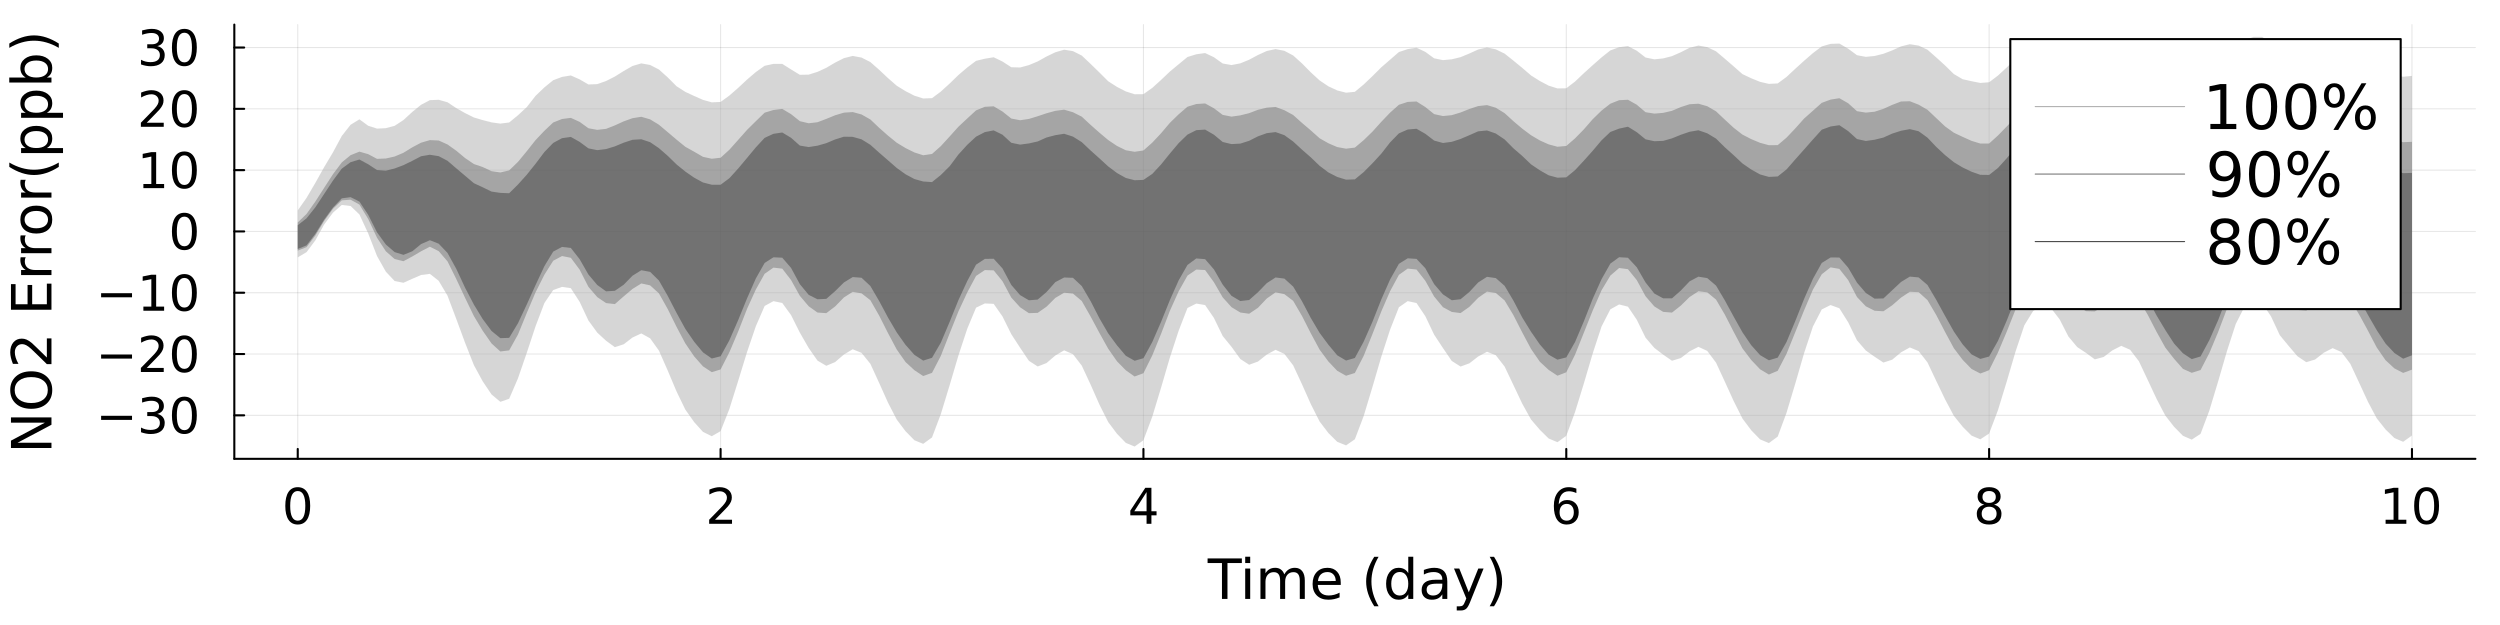 <?xml version="1.0" encoding="utf-8"?>
<svg xmlns="http://www.w3.org/2000/svg" xmlns:xlink="http://www.w3.org/1999/xlink" width="1200" height="300" viewBox="0 0 4800 1200">
<rect x="0" y="0" width="4800" height="1200" fill="#333333" stroke="none"/>
<defs>
  <clipPath id="clip360">
    <rect x="0" y="0" width="4800" height="1200"/>
  </clipPath>
</defs>
<path clip-path="url(#clip360)" d="M0 1200 L4800 1200 L4800 0 L0 0  Z" fill="#ffffff" fill-rule="evenodd" fill-opacity="1"/>
<defs>
  <clipPath id="clip361">
    <rect x="960" y="0" width="3361" height="1200"/>
  </clipPath>
</defs>
<path clip-path="url(#clip360)" d="M449.885 880.951 L4752.76 880.951 L4752.76 47.244 L449.885 47.244  Z" fill="#ffffff" fill-rule="evenodd" fill-opacity="1"/>
<defs>
  <clipPath id="clip362">
    <rect x="449" y="47" width="4304" height="835"/>
  </clipPath>
</defs>
<polyline clip-path="url(#clip362)" style="stroke:#000000; stroke-linecap:round; stroke-linejoin:round; stroke-width:2; stroke-opacity:0.1; fill:none" points="571.665,880.951 571.665,47.244 "/>
<polyline clip-path="url(#clip362)" style="stroke:#000000; stroke-linecap:round; stroke-linejoin:round; stroke-width:2; stroke-opacity:0.1; fill:none" points="1383.53,880.951 1383.53,47.244 "/>
<polyline clip-path="url(#clip362)" style="stroke:#000000; stroke-linecap:round; stroke-linejoin:round; stroke-width:2; stroke-opacity:0.1; fill:none" points="2195.39,880.951 2195.39,47.244 "/>
<polyline clip-path="url(#clip362)" style="stroke:#000000; stroke-linecap:round; stroke-linejoin:round; stroke-width:2; stroke-opacity:0.1; fill:none" points="3007.25,880.951 3007.25,47.244 "/>
<polyline clip-path="url(#clip362)" style="stroke:#000000; stroke-linecap:round; stroke-linejoin:round; stroke-width:2; stroke-opacity:0.1; fill:none" points="3819.11,880.951 3819.11,47.244 "/>
<polyline clip-path="url(#clip362)" style="stroke:#000000; stroke-linecap:round; stroke-linejoin:round; stroke-width:2; stroke-opacity:0.1; fill:none" points="4630.98,880.951 4630.98,47.244 "/>
<polyline clip-path="url(#clip362)" style="stroke:#000000; stroke-linecap:round; stroke-linejoin:round; stroke-width:2; stroke-opacity:0.1; fill:none" points="449.885,797.424 4752.76,797.424 "/>
<polyline clip-path="url(#clip362)" style="stroke:#000000; stroke-linecap:round; stroke-linejoin:round; stroke-width:2; stroke-opacity:0.1; fill:none" points="449.885,679.73 4752.76,679.73 "/>
<polyline clip-path="url(#clip362)" style="stroke:#000000; stroke-linecap:round; stroke-linejoin:round; stroke-width:2; stroke-opacity:0.1; fill:none" points="449.885,562.036 4752.76,562.036 "/>
<polyline clip-path="url(#clip362)" style="stroke:#000000; stroke-linecap:round; stroke-linejoin:round; stroke-width:2; stroke-opacity:0.1; fill:none" points="449.885,444.342 4752.76,444.342 "/>
<polyline clip-path="url(#clip362)" style="stroke:#000000; stroke-linecap:round; stroke-linejoin:round; stroke-width:2; stroke-opacity:0.1; fill:none" points="449.885,326.648 4752.76,326.648 "/>
<polyline clip-path="url(#clip362)" style="stroke:#000000; stroke-linecap:round; stroke-linejoin:round; stroke-width:2; stroke-opacity:0.1; fill:none" points="449.885,208.954 4752.76,208.954 "/>
<polyline clip-path="url(#clip362)" style="stroke:#000000; stroke-linecap:round; stroke-linejoin:round; stroke-width:2; stroke-opacity:0.1; fill:none" points="449.885,91.26 4752.76,91.26 "/>
<polyline clip-path="url(#clip360)" style="stroke:#000000; stroke-linecap:round; stroke-linejoin:round; stroke-width:4; stroke-opacity:1; fill:none" points="449.885,880.951 4752.76,880.951 "/>
<polyline clip-path="url(#clip360)" style="stroke:#000000; stroke-linecap:round; stroke-linejoin:round; stroke-width:4; stroke-opacity:1; fill:none" points="571.665,880.951 571.665,862.054 "/>
<polyline clip-path="url(#clip360)" style="stroke:#000000; stroke-linecap:round; stroke-linejoin:round; stroke-width:4; stroke-opacity:1; fill:none" points="1383.53,880.951 1383.53,862.054 "/>
<polyline clip-path="url(#clip360)" style="stroke:#000000; stroke-linecap:round; stroke-linejoin:round; stroke-width:4; stroke-opacity:1; fill:none" points="2195.39,880.951 2195.39,862.054 "/>
<polyline clip-path="url(#clip360)" style="stroke:#000000; stroke-linecap:round; stroke-linejoin:round; stroke-width:4; stroke-opacity:1; fill:none" points="3007.25,880.951 3007.25,862.054 "/>
<polyline clip-path="url(#clip360)" style="stroke:#000000; stroke-linecap:round; stroke-linejoin:round; stroke-width:4; stroke-opacity:1; fill:none" points="3819.11,880.951 3819.11,862.054 "/>
<polyline clip-path="url(#clip360)" style="stroke:#000000; stroke-linecap:round; stroke-linejoin:round; stroke-width:4; stroke-opacity:1; fill:none" points="4630.98,880.951 4630.98,862.054 "/>
<path clip-path="url(#clip360)" d="M571.665 942.789 Q564.443 942.789 560.785 949.918 Q557.174 957.002 557.174 971.261 Q557.174 985.474 560.785 992.603 Q564.443 999.687 571.665 999.687 Q578.933 999.687 582.544 992.603 Q586.202 985.474 586.202 971.261 Q586.202 957.002 582.544 949.918 Q578.933 942.789 571.665 942.789 M571.665 935.382 Q583.285 935.382 589.396 944.594 Q595.554 953.761 595.554 971.261 Q595.554 988.715 589.396 997.927 Q583.285 1007.09 571.665 1007.09 Q560.044 1007.09 553.887 997.927 Q547.776 988.715 547.776 971.261 Q547.776 953.761 553.887 944.594 Q560.044 935.382 571.665 935.382 Z" fill="#000000" fill-rule="nonzero" fill-opacity="1" /><path clip-path="url(#clip360)" d="M1372.83 997.881 L1405.47 997.881 L1405.47 1005.75 L1361.58 1005.75 L1361.58 997.881 Q1366.91 992.372 1376.07 983.113 Q1385.29 973.807 1387.65 971.122 Q1392.14 966.076 1393.9 962.604 Q1395.7 959.085 1395.7 955.705 Q1395.7 950.196 1391.81 946.724 Q1387.97 943.252 1381.77 943.252 Q1377.37 943.252 1372.46 944.78 Q1367.6 946.307 1362.05 949.409 L1362.05 939.965 Q1367.69 937.696 1372.6 936.539 Q1377.51 935.382 1381.58 935.382 Q1392.32 935.382 1398.71 940.752 Q1405.1 946.122 1405.1 955.104 Q1405.1 959.363 1403.48 963.205 Q1401.91 967.002 1397.69 972.187 Q1396.54 973.529 1390.33 979.965 Q1384.13 986.353 1372.83 997.881 Z" fill="#000000" fill-rule="nonzero" fill-opacity="1" /><path clip-path="url(#clip360)" d="M2201.41 944.78 L2177.8 981.678 L2201.41 981.678 L2201.41 944.78 M2198.95 936.631 L2210.71 936.631 L2210.71 981.678 L2220.57 981.678 L2220.57 989.455 L2210.71 989.455 L2210.71 1005.75 L2201.41 1005.75 L2201.41 989.455 L2170.2 989.455 L2170.2 980.428 L2198.95 936.631 Z" fill="#000000" fill-rule="nonzero" fill-opacity="1" /><path clip-path="url(#clip360)" d="M3008.06 967.465 Q3001.77 967.465 2998.06 971.77 Q2994.4 976.076 2994.4 983.576 Q2994.4 991.029 2998.06 995.381 Q3001.77 999.687 3008.06 999.687 Q3014.36 999.687 3018.02 995.381 Q3021.72 991.029 3021.72 983.576 Q3021.72 976.076 3018.02 971.77 Q3014.36 967.465 3008.06 967.465 M3026.63 938.159 L3026.63 946.678 Q3023.11 945.011 3019.5 944.131 Q3015.93 943.252 3012.41 943.252 Q3003.15 943.252 2998.25 949.502 Q2993.39 955.752 2992.69 968.391 Q2995.42 964.363 2999.54 962.233 Q3003.66 960.057 3008.62 960.057 Q3019.03 960.057 3025.05 966.4 Q3031.12 972.696 3031.12 983.576 Q3031.12 994.224 3024.82 1000.66 Q3018.52 1007.09 3008.06 1007.09 Q2996.07 1007.09 2989.73 997.927 Q2983.39 988.715 2983.39 971.261 Q2983.39 954.872 2991.16 945.15 Q2998.94 935.382 3012.04 935.382 Q3015.56 935.382 3019.13 936.076 Q3022.74 936.77 3026.63 938.159 Z" fill="#000000" fill-rule="nonzero" fill-opacity="1" /><path clip-path="url(#clip360)" d="M3819.11 972.928 Q3812.45 972.928 3808.6 976.492 Q3804.81 980.057 3804.81 986.307 Q3804.81 992.557 3808.6 996.122 Q3812.45 999.687 3819.11 999.687 Q3825.78 999.687 3829.62 996.122 Q3833.47 992.511 3833.47 986.307 Q3833.47 980.057 3829.62 976.492 Q3825.83 972.928 3819.11 972.928 M3809.76 968.946 Q3803.74 967.465 3800.36 963.344 Q3797.03 959.224 3797.03 953.298 Q3797.03 945.011 3802.91 940.196 Q3808.84 935.382 3819.11 935.382 Q3829.44 935.382 3835.32 940.196 Q3841.2 945.011 3841.2 953.298 Q3841.2 959.224 3837.82 963.344 Q3834.48 967.465 3828.51 968.946 Q3835.27 970.52 3839.02 975.104 Q3842.82 979.687 3842.82 986.307 Q3842.82 996.353 3836.66 1001.72 Q3830.55 1007.09 3819.11 1007.09 Q3807.68 1007.09 3801.52 1001.72 Q3795.41 996.353 3795.41 986.307 Q3795.41 979.687 3799.21 975.104 Q3803 970.52 3809.76 968.946 M3806.34 954.178 Q3806.34 959.548 3809.67 962.557 Q3813.05 965.567 3819.11 965.567 Q3825.13 965.567 3828.51 962.557 Q3831.94 959.548 3831.94 954.178 Q3831.94 948.807 3828.51 945.798 Q3825.13 942.789 3819.11 942.789 Q3813.05 942.789 3809.67 945.798 Q3806.34 948.807 3806.34 954.178 Z" fill="#000000" fill-rule="nonzero" fill-opacity="1" /><path clip-path="url(#clip360)" d="M4580.35 997.881 L4595.63 997.881 L4595.63 945.15 L4579.01 948.483 L4579.01 939.965 L4595.54 936.631 L4604.89 936.631 L4604.89 997.881 L4620.17 997.881 L4620.17 1005.75 L4580.35 1005.75 L4580.35 997.881 Z" fill="#000000" fill-rule="nonzero" fill-opacity="1" /><path clip-path="url(#clip360)" d="M4659.06 942.789 Q4651.83 942.789 4648.18 949.918 Q4644.56 957.002 4644.56 971.261 Q4644.56 985.474 4648.18 992.603 Q4651.83 999.687 4659.06 999.687 Q4666.32 999.687 4669.93 992.603 Q4673.59 985.474 4673.59 971.261 Q4673.59 957.002 4669.93 949.918 Q4666.32 942.789 4659.06 942.789 M4659.06 935.382 Q4670.68 935.382 4676.79 944.594 Q4682.94 953.761 4682.94 971.261 Q4682.94 988.715 4676.79 997.927 Q4670.68 1007.09 4659.06 1007.09 Q4647.43 1007.09 4641.28 997.927 Q4635.17 988.715 4635.17 971.261 Q4635.17 953.761 4641.28 944.594 Q4647.43 935.382 4659.06 935.382 Z" fill="#000000" fill-rule="nonzero" fill-opacity="1" /><path clip-path="url(#clip360)" d="M2318.56 1072.18 L2384.34 1072.18 L2384.34 1081.04 L2356.74 1081.04 L2356.74 1149.94 L2346.17 1149.94 L2346.17 1081.04 L2318.56 1081.04 L2318.56 1072.18 Z" fill="#000000" fill-rule="nonzero" fill-opacity="1" /><path clip-path="url(#clip360)" d="M2390.8 1091.61 L2400.38 1091.61 L2400.38 1149.94 L2390.8 1149.94 L2390.8 1091.61 M2390.8 1068.9 L2400.38 1068.9 L2400.38 1081.04 L2390.8 1081.04 L2390.8 1068.9 Z" fill="#000000" fill-rule="nonzero" fill-opacity="1" /><path clip-path="url(#clip360)" d="M2465.85 1102.81 Q2469.45 1096.35 2474.45 1093.28 Q2479.45 1090.2 2486.22 1090.2 Q2495.33 1090.2 2500.28 1096.61 Q2505.23 1102.96 2505.23 1114.74 L2505.23 1149.94 L2495.59 1149.94 L2495.59 1115.05 Q2495.59 1106.66 2492.62 1102.6 Q2489.65 1098.54 2483.56 1098.54 Q2476.11 1098.54 2471.79 1103.49 Q2467.47 1108.43 2467.47 1116.97 L2467.47 1149.94 L2457.83 1149.94 L2457.83 1115.05 Q2457.83 1106.61 2454.86 1102.6 Q2451.89 1098.54 2445.7 1098.54 Q2438.35 1098.54 2434.03 1103.54 Q2429.71 1108.49 2429.71 1116.97 L2429.71 1149.94 L2420.07 1149.94 L2420.07 1091.61 L2429.71 1091.61 L2429.71 1100.67 Q2432.99 1095.31 2437.57 1092.76 Q2442.15 1090.2 2448.46 1090.2 Q2454.81 1090.2 2459.24 1093.43 Q2463.72 1096.66 2465.85 1102.81 Z" fill="#000000" fill-rule="nonzero" fill-opacity="1" /><path clip-path="url(#clip360)" d="M2574.24 1118.38 L2574.24 1123.07 L2530.18 1123.07 Q2530.8 1132.96 2536.11 1138.17 Q2541.48 1143.33 2551.01 1143.33 Q2556.53 1143.33 2561.69 1141.97 Q2566.89 1140.62 2572 1137.91 L2572 1146.97 Q2566.84 1149.16 2561.43 1150.31 Q2556.01 1151.45 2550.44 1151.45 Q2536.48 1151.45 2528.3 1143.33 Q2520.18 1135.2 2520.18 1121.35 Q2520.18 1107.03 2527.88 1098.64 Q2535.64 1090.2 2548.77 1090.2 Q2560.54 1090.2 2567.36 1097.81 Q2574.24 1105.36 2574.24 1118.38 M2564.65 1115.57 Q2564.55 1107.7 2560.23 1103.02 Q2555.96 1098.33 2548.87 1098.33 Q2540.85 1098.33 2536.01 1102.86 Q2531.22 1107.39 2530.49 1115.62 L2564.65 1115.57 Z" fill="#000000" fill-rule="nonzero" fill-opacity="1" /><path clip-path="url(#clip360)" d="M2646.89 1069.01 Q2639.91 1080.99 2636.53 1092.7 Q2633.14 1104.42 2633.14 1116.45 Q2633.14 1128.49 2636.53 1140.31 Q2639.97 1152.08 2646.89 1164.01 L2638.56 1164.01 Q2630.75 1151.77 2626.84 1139.94 Q2622.99 1128.12 2622.99 1116.45 Q2622.99 1104.84 2626.84 1093.07 Q2630.7 1081.3 2638.56 1069.01 L2646.89 1069.01 Z" fill="#000000" fill-rule="nonzero" fill-opacity="1" /><path clip-path="url(#clip360)" d="M2703.87 1100.46 L2703.87 1068.9 L2713.46 1068.9 L2713.46 1149.94 L2703.87 1149.94 L2703.87 1141.19 Q2700.85 1146.4 2696.22 1148.95 Q2691.63 1151.45 2685.17 1151.45 Q2674.6 1151.45 2667.93 1143.02 Q2661.32 1134.58 2661.32 1120.83 Q2661.32 1107.08 2667.93 1098.64 Q2674.6 1090.2 2685.17 1090.2 Q2691.63 1090.2 2696.22 1092.76 Q2700.85 1095.26 2703.87 1100.46 M2671.22 1120.83 Q2671.22 1131.4 2675.54 1137.44 Q2679.91 1143.43 2687.52 1143.43 Q2695.12 1143.43 2699.5 1137.44 Q2703.87 1131.4 2703.87 1120.83 Q2703.87 1110.26 2699.5 1104.27 Q2695.12 1098.23 2687.52 1098.23 Q2679.91 1098.23 2675.54 1104.27 Q2671.22 1110.26 2671.22 1120.83 Z" fill="#000000" fill-rule="nonzero" fill-opacity="1" /><path clip-path="url(#clip360)" d="M2759.71 1120.62 Q2748.09 1120.62 2743.61 1123.28 Q2739.13 1125.93 2739.13 1132.34 Q2739.13 1137.44 2742.47 1140.46 Q2745.85 1143.43 2751.63 1143.43 Q2759.6 1143.43 2764.39 1137.81 Q2769.24 1132.13 2769.24 1122.76 L2769.24 1120.62 L2759.71 1120.62 M2778.82 1116.66 L2778.82 1149.94 L2769.24 1149.94 L2769.24 1141.09 Q2765.96 1146.4 2761.06 1148.95 Q2756.16 1151.45 2749.08 1151.45 Q2740.12 1151.45 2734.81 1146.45 Q2729.55 1141.4 2729.55 1132.96 Q2729.55 1123.12 2736.11 1118.12 Q2742.73 1113.12 2755.8 1113.12 L2769.24 1113.12 L2769.24 1112.18 Q2769.24 1105.57 2764.86 1101.98 Q2760.54 1098.33 2752.67 1098.33 Q2747.67 1098.33 2742.93 1099.53 Q2738.19 1100.73 2733.82 1103.12 L2733.82 1094.27 Q2739.08 1092.24 2744.03 1091.25 Q2748.98 1090.2 2753.66 1090.2 Q2766.32 1090.2 2772.57 1096.77 Q2778.82 1103.33 2778.82 1116.66 Z" fill="#000000" fill-rule="nonzero" fill-opacity="1" /><path clip-path="url(#clip360)" d="M2822.83 1155.36 Q2818.77 1165.78 2814.91 1168.95 Q2811.06 1172.13 2804.6 1172.13 L2796.94 1172.13 L2796.94 1164.11 L2802.57 1164.11 Q2806.53 1164.11 2808.72 1162.24 Q2810.9 1160.36 2813.56 1153.38 L2815.28 1149.01 L2791.68 1091.61 L2801.84 1091.61 L2820.07 1137.24 L2838.3 1091.61 L2848.45 1091.61 L2822.83 1155.36 Z" fill="#000000" fill-rule="nonzero" fill-opacity="1" /><path clip-path="url(#clip360)" d="M2860.17 1069.01 L2868.51 1069.01 Q2876.32 1081.3 2880.17 1093.07 Q2884.08 1104.84 2884.08 1116.45 Q2884.08 1128.12 2880.17 1139.94 Q2876.32 1151.77 2868.51 1164.01 L2860.17 1164.01 Q2867.1 1152.08 2870.49 1140.31 Q2873.92 1128.49 2873.92 1116.45 Q2873.92 1104.42 2870.49 1092.7 Q2867.1 1080.99 2860.17 1069.01 Z" fill="#000000" fill-rule="nonzero" fill-opacity="1" /><polyline clip-path="url(#clip360)" style="stroke:#000000; stroke-linecap:round; stroke-linejoin:round; stroke-width:4; stroke-opacity:1; fill:none" points="449.885,880.951 449.885,47.244 "/>
<polyline clip-path="url(#clip360)" style="stroke:#000000; stroke-linecap:round; stroke-linejoin:round; stroke-width:4; stroke-opacity:1; fill:none" points="449.885,797.424 468.783,797.424 "/>
<polyline clip-path="url(#clip360)" style="stroke:#000000; stroke-linecap:round; stroke-linejoin:round; stroke-width:4; stroke-opacity:1; fill:none" points="449.885,679.73 468.783,679.73 "/>
<polyline clip-path="url(#clip360)" style="stroke:#000000; stroke-linecap:round; stroke-linejoin:round; stroke-width:4; stroke-opacity:1; fill:none" points="449.885,562.036 468.783,562.036 "/>
<polyline clip-path="url(#clip360)" style="stroke:#000000; stroke-linecap:round; stroke-linejoin:round; stroke-width:4; stroke-opacity:1; fill:none" points="449.885,444.342 468.783,444.342 "/>
<polyline clip-path="url(#clip360)" style="stroke:#000000; stroke-linecap:round; stroke-linejoin:round; stroke-width:4; stroke-opacity:1; fill:none" points="449.885,326.648 468.783,326.648 "/>
<polyline clip-path="url(#clip360)" style="stroke:#000000; stroke-linecap:round; stroke-linejoin:round; stroke-width:4; stroke-opacity:1; fill:none" points="449.885,208.954 468.783,208.954 "/>
<polyline clip-path="url(#clip360)" style="stroke:#000000; stroke-linecap:round; stroke-linejoin:round; stroke-width:4; stroke-opacity:1; fill:none" points="449.885,91.26 468.783,91.26 "/>
<path clip-path="url(#clip360)" d="M194.136 798.326 L253.488 798.326 L253.488 806.197 L194.136 806.197 L194.136 798.326 Z" fill="#000000" fill-rule="nonzero" fill-opacity="1" /><path clip-path="url(#clip360)" d="M302.006 794.715 Q308.719 796.15 312.469 800.687 Q316.265 805.224 316.265 811.891 Q316.265 822.123 309.228 827.724 Q302.191 833.326 289.228 833.326 Q284.877 833.326 280.247 832.447 Q275.664 831.613 270.756 829.9 L270.756 820.873 Q274.645 823.141 279.275 824.298 Q283.904 825.456 288.951 825.456 Q297.747 825.456 302.33 821.984 Q306.96 818.511 306.96 811.891 Q306.96 805.78 302.654 802.354 Q298.395 798.882 290.756 798.882 L282.701 798.882 L282.701 791.197 L291.127 791.197 Q298.025 791.197 301.682 788.465 Q305.339 785.688 305.339 780.502 Q305.339 775.178 301.543 772.354 Q297.793 769.484 290.756 769.484 Q286.914 769.484 282.516 770.317 Q278.117 771.151 272.84 772.91 L272.84 764.577 Q278.164 763.095 282.793 762.354 Q287.469 761.614 291.59 761.614 Q302.238 761.614 308.441 766.475 Q314.645 771.289 314.645 779.53 Q314.645 785.271 311.358 789.252 Q308.071 793.187 302.006 794.715 Z" fill="#000000" fill-rule="nonzero" fill-opacity="1" /><path clip-path="url(#clip360)" d="M353.997 769.021 Q346.774 769.021 343.117 776.151 Q339.506 783.234 339.506 797.493 Q339.506 811.706 343.117 818.835 Q346.774 825.919 353.997 825.919 Q361.265 825.919 364.876 818.835 Q368.534 811.706 368.534 797.493 Q368.534 783.234 364.876 776.151 Q361.265 769.021 353.997 769.021 M353.997 761.614 Q365.617 761.614 371.728 770.826 Q377.885 779.993 377.885 797.493 Q377.885 814.947 371.728 824.16 Q365.617 833.326 353.997 833.326 Q342.376 833.326 336.219 824.16 Q330.108 814.947 330.108 797.493 Q330.108 779.993 336.219 770.826 Q342.376 761.614 353.997 761.614 Z" fill="#000000" fill-rule="nonzero" fill-opacity="1" /><path clip-path="url(#clip360)" d="M194.136 680.632 L253.488 680.632 L253.488 688.503 L194.136 688.503 L194.136 680.632 Z" fill="#000000" fill-rule="nonzero" fill-opacity="1" /><path clip-path="url(#clip360)" d="M281.729 706.419 L314.367 706.419 L314.367 714.29 L270.479 714.29 L270.479 706.419 Q275.803 700.91 284.969 691.651 Q294.182 682.345 296.543 679.66 Q301.034 674.614 302.793 671.142 Q304.599 667.623 304.599 664.244 Q304.599 658.734 300.71 655.262 Q296.867 651.79 290.664 651.79 Q286.266 651.79 281.358 653.318 Q276.497 654.846 270.942 657.947 L270.942 648.503 Q276.59 646.235 281.497 645.077 Q286.404 643.92 290.478 643.92 Q301.219 643.92 307.608 649.29 Q313.997 654.66 313.997 663.642 Q313.997 667.901 312.376 671.744 Q310.802 675.54 306.589 680.725 Q305.432 682.068 299.228 688.503 Q293.025 694.892 281.729 706.419 Z" fill="#000000" fill-rule="nonzero" fill-opacity="1" /><path clip-path="url(#clip360)" d="M353.997 651.327 Q346.774 651.327 343.117 658.457 Q339.506 665.54 339.506 679.799 Q339.506 694.012 343.117 701.142 Q346.774 708.225 353.997 708.225 Q361.265 708.225 364.876 701.142 Q368.534 694.012 368.534 679.799 Q368.534 665.54 364.876 658.457 Q361.265 651.327 353.997 651.327 M353.997 643.92 Q365.617 643.92 371.728 653.133 Q377.885 662.299 377.885 679.799 Q377.885 697.253 371.728 706.466 Q365.617 715.632 353.997 715.632 Q342.376 715.632 336.219 706.466 Q330.108 697.253 330.108 679.799 Q330.108 662.299 336.219 653.133 Q342.376 643.92 353.997 643.92 Z" fill="#000000" fill-rule="nonzero" fill-opacity="1" /><path clip-path="url(#clip360)" d="M194.136 562.939 L253.488 562.939 L253.488 570.809 L194.136 570.809 L194.136 562.939 Z" fill="#000000" fill-rule="nonzero" fill-opacity="1" /><path clip-path="url(#clip360)" d="M275.293 588.725 L290.571 588.725 L290.571 535.994 L273.951 539.328 L273.951 530.809 L290.478 527.476 L299.83 527.476 L299.83 588.725 L315.108 588.725 L315.108 596.596 L275.293 596.596 L275.293 588.725 Z" fill="#000000" fill-rule="nonzero" fill-opacity="1" /><path clip-path="url(#clip360)" d="M353.997 533.633 Q346.774 533.633 343.117 540.763 Q339.506 547.846 339.506 562.105 Q339.506 576.318 343.117 583.448 Q346.774 590.531 353.997 590.531 Q361.265 590.531 364.876 583.448 Q368.534 576.318 368.534 562.105 Q368.534 547.846 364.876 540.763 Q361.265 533.633 353.997 533.633 M353.997 526.226 Q365.617 526.226 371.728 535.439 Q377.885 544.605 377.885 562.105 Q377.885 579.559 371.728 588.772 Q365.617 597.938 353.997 597.938 Q342.376 597.938 336.219 588.772 Q330.108 579.559 330.108 562.105 Q330.108 544.605 336.219 535.439 Q342.376 526.226 353.997 526.226 Z" fill="#000000" fill-rule="nonzero" fill-opacity="1" /><path clip-path="url(#clip360)" d="M353.997 415.939 Q346.774 415.939 343.117 423.069 Q339.506 430.152 339.506 444.411 Q339.506 458.624 343.117 465.754 Q346.774 472.837 353.997 472.837 Q361.265 472.837 364.876 465.754 Q368.534 458.624 368.534 444.411 Q368.534 430.152 364.876 423.069 Q361.265 415.939 353.997 415.939 M353.997 408.532 Q365.617 408.532 371.728 417.745 Q377.885 426.911 377.885 444.411 Q377.885 461.865 371.728 471.078 Q365.617 480.245 353.997 480.245 Q342.376 480.245 336.219 471.078 Q330.108 461.865 330.108 444.411 Q330.108 426.911 336.219 417.745 Q342.376 408.532 353.997 408.532 Z" fill="#000000" fill-rule="nonzero" fill-opacity="1" /><path clip-path="url(#clip360)" d="M275.293 353.338 L290.571 353.338 L290.571 300.607 L273.951 303.94 L273.951 295.421 L290.478 292.088 L299.83 292.088 L299.83 353.338 L315.108 353.338 L315.108 361.208 L275.293 361.208 L275.293 353.338 Z" fill="#000000" fill-rule="nonzero" fill-opacity="1" /><path clip-path="url(#clip360)" d="M353.997 298.245 Q346.774 298.245 343.117 305.375 Q339.506 312.458 339.506 326.718 Q339.506 340.93 343.117 348.06 Q346.774 355.143 353.997 355.143 Q361.265 355.143 364.876 348.06 Q368.534 340.93 368.534 326.718 Q368.534 312.458 364.876 305.375 Q361.265 298.245 353.997 298.245 M353.997 290.838 Q365.617 290.838 371.728 300.051 Q377.885 309.218 377.885 326.718 Q377.885 344.171 371.728 353.384 Q365.617 362.551 353.997 362.551 Q342.376 362.551 336.219 353.384 Q330.108 344.171 330.108 326.718 Q330.108 309.218 336.219 300.051 Q342.376 290.838 353.997 290.838 Z" fill="#000000" fill-rule="nonzero" fill-opacity="1" /><path clip-path="url(#clip360)" d="M281.729 235.644 L314.367 235.644 L314.367 243.514 L270.479 243.514 L270.479 235.644 Q275.803 230.135 284.969 220.875 Q294.182 211.57 296.543 208.885 Q301.034 203.838 302.793 200.366 Q304.599 196.848 304.599 193.468 Q304.599 187.959 300.71 184.487 Q296.867 181.015 290.664 181.015 Q286.266 181.015 281.358 182.542 Q276.497 184.07 270.942 187.172 L270.942 177.728 Q276.59 175.459 281.497 174.302 Q286.404 173.144 290.478 173.144 Q301.219 173.144 307.608 178.515 Q313.997 183.885 313.997 192.866 Q313.997 197.126 312.376 200.968 Q310.802 204.764 306.589 209.95 Q305.432 211.292 299.228 217.727 Q293.025 224.116 281.729 235.644 Z" fill="#000000" fill-rule="nonzero" fill-opacity="1" /><path clip-path="url(#clip360)" d="M353.997 180.552 Q346.774 180.552 343.117 187.681 Q339.506 194.764 339.506 209.024 Q339.506 223.237 343.117 230.366 Q346.774 237.449 353.997 237.449 Q361.265 237.449 364.876 230.366 Q368.534 223.237 368.534 209.024 Q368.534 194.764 364.876 187.681 Q361.265 180.552 353.997 180.552 M353.997 173.144 Q365.617 173.144 371.728 182.357 Q377.885 191.524 377.885 209.024 Q377.885 226.477 371.728 235.69 Q365.617 244.857 353.997 244.857 Q342.376 244.857 336.219 235.69 Q330.108 226.477 330.108 209.024 Q330.108 191.524 336.219 182.357 Q342.376 173.144 353.997 173.144 Z" fill="#000000" fill-rule="nonzero" fill-opacity="1" /><path clip-path="url(#clip360)" d="M302.006 88.552 Q308.719 89.987 312.469 94.524 Q316.265 99.061 316.265 105.728 Q316.265 115.959 309.228 121.561 Q302.191 127.163 289.228 127.163 Q284.877 127.163 280.247 126.283 Q275.664 125.45 270.756 123.737 L270.756 114.709 Q274.645 116.978 279.275 118.135 Q283.904 119.293 288.951 119.293 Q297.747 119.293 302.33 115.82 Q306.96 112.348 306.96 105.728 Q306.96 99.617 302.654 96.191 Q298.395 92.719 290.756 92.719 L282.701 92.719 L282.701 85.034 L291.127 85.034 Q298.025 85.034 301.682 82.302 Q305.339 79.524 305.339 74.339 Q305.339 69.015 301.543 66.191 Q297.793 63.321 290.756 63.321 Q286.914 63.321 282.516 64.154 Q278.117 64.987 272.84 66.747 L272.84 58.413 Q278.164 56.932 282.793 56.191 Q287.469 55.45 291.59 55.45 Q302.238 55.45 308.441 60.311 Q314.645 65.126 314.645 73.367 Q314.645 79.108 311.358 83.089 Q308.071 87.024 302.006 88.552 Z" fill="#000000" fill-rule="nonzero" fill-opacity="1" /><path clip-path="url(#clip360)" d="M353.997 62.858 Q346.774 62.858 343.117 69.987 Q339.506 77.071 339.506 91.33 Q339.506 105.543 343.117 112.672 Q346.774 119.756 353.997 119.756 Q361.265 119.756 364.876 112.672 Q368.534 105.543 368.534 91.33 Q368.534 77.071 364.876 69.987 Q361.265 62.858 353.997 62.858 M353.997 55.45 Q365.617 55.45 371.728 64.663 Q377.885 73.83 377.885 91.33 Q377.885 108.783 371.728 117.996 Q365.617 127.163 353.997 127.163 Q342.376 127.163 336.219 117.996 Q330.108 108.783 330.108 91.33 Q330.108 73.83 336.219 64.663 Q342.376 55.45 353.997 55.45 Z" fill="#000000" fill-rule="nonzero" fill-opacity="1" /><path clip-path="url(#clip360)" d="M21.048 860.215 L21.048 846.049 L86.1 811.57 L21.048 811.57 L21.048 801.362 L98.808 801.362 L98.808 815.528 L33.757 850.007 L98.808 850.007 L98.808 860.215 L21.048 860.215 Z" fill="#000000" fill-rule="nonzero" fill-opacity="1" /><path clip-path="url(#clip360)" d="M28.184 748.862 Q28.184 760.32 36.725 767.091 Q45.267 773.81 60.007 773.81 Q74.694 773.81 83.236 767.091 Q91.777 760.32 91.777 748.862 Q91.777 737.404 83.236 730.737 Q74.694 724.018 60.007 724.018 Q45.267 724.018 36.725 730.737 Q28.184 737.404 28.184 748.862 M19.642 748.862 Q19.642 732.508 30.632 722.716 Q41.569 712.925 60.007 712.925 Q78.392 712.925 89.381 722.716 Q100.319 732.508 100.319 748.862 Q100.319 765.268 89.381 775.112 Q78.444 784.903 60.007 784.903 Q41.569 784.903 30.632 775.112 Q19.642 765.268 19.642 748.862 Z" fill="#000000" fill-rule="nonzero" fill-opacity="1" /><path clip-path="url(#clip360)" d="M89.954 686.466 L89.954 649.748 L98.808 649.748 L98.808 699.123 L89.954 699.123 Q83.756 693.133 73.34 682.821 Q62.871 672.456 59.85 669.8 Q54.173 664.748 50.267 662.769 Q46.309 660.737 42.507 660.737 Q36.309 660.737 32.403 665.112 Q28.496 669.435 28.496 676.414 Q28.496 681.362 30.215 686.883 Q31.934 692.352 35.423 698.602 L24.798 698.602 Q22.246 692.248 20.944 686.727 Q19.642 681.206 19.642 676.623 Q19.642 664.539 25.684 657.352 Q31.725 650.165 41.83 650.165 Q46.621 650.165 50.944 651.987 Q55.215 653.758 61.048 658.498 Q62.559 659.8 69.798 666.779 Q76.986 673.758 89.954 686.466 Z" fill="#000000" fill-rule="nonzero" fill-opacity="1" /><path clip-path="url(#clip360)" d="M21.048 594.696 L21.048 545.53 L29.902 545.53 L29.902 584.175 L52.923 584.175 L52.923 547.144 L61.777 547.144 L61.777 584.175 L89.954 584.175 L89.954 544.592 L98.808 544.592 L98.808 594.696 L21.048 594.696 Z" fill="#000000" fill-rule="nonzero" fill-opacity="1" /><path clip-path="url(#clip360)" d="M49.434 493.915 Q48.496 495.53 48.08 497.457 Q47.611 499.332 47.611 501.624 Q47.611 509.749 52.923 514.124 Q58.184 518.446 68.079 518.446 L98.808 518.446 L98.808 528.082 L40.475 528.082 L40.475 518.446 L49.538 518.446 Q44.225 515.426 41.673 510.582 Q39.069 505.738 39.069 498.811 Q39.069 497.822 39.225 496.624 Q39.33 495.426 39.59 493.967 L49.434 493.915 Z" fill="#000000" fill-rule="nonzero" fill-opacity="1" /><path clip-path="url(#clip360)" d="M49.434 451.936 Q48.496 453.551 48.08 455.478 Q47.611 457.353 47.611 459.645 Q47.611 467.77 52.923 472.145 Q58.184 476.468 68.079 476.468 L98.808 476.468 L98.808 486.103 L40.475 486.103 L40.475 476.468 L49.538 476.468 Q44.225 473.447 41.673 468.603 Q39.069 463.759 39.069 456.832 Q39.069 455.843 39.225 454.645 Q39.33 453.447 39.59 451.988 L49.434 451.936 Z" fill="#000000" fill-rule="nonzero" fill-opacity="1" /><path clip-path="url(#clip360)" d="M47.194 421.624 Q47.194 429.332 53.236 433.811 Q59.225 438.291 69.694 438.291 Q80.163 438.291 86.204 433.864 Q92.194 429.384 92.194 421.624 Q92.194 413.968 86.152 409.489 Q80.111 405.01 69.694 405.01 Q59.329 405.01 53.288 409.489 Q47.194 413.968 47.194 421.624 M39.069 421.624 Q39.069 409.124 47.194 401.989 Q55.319 394.853 69.694 394.853 Q84.017 394.853 92.194 401.989 Q100.319 409.124 100.319 421.624 Q100.319 434.176 92.194 441.311 Q84.017 448.395 69.694 448.395 Q55.319 448.395 47.194 441.311 Q39.069 434.176 39.069 421.624 Z" fill="#000000" fill-rule="nonzero" fill-opacity="1" /><path clip-path="url(#clip360)" d="M49.434 345.166 Q48.496 346.781 48.08 348.708 Q47.611 350.583 47.611 352.874 Q47.611 360.999 52.923 365.374 Q58.184 369.697 68.079 369.697 L98.808 369.697 L98.808 379.333 L40.475 379.333 L40.475 369.697 L49.538 369.697 Q44.225 366.676 41.673 361.833 Q39.069 356.989 39.069 350.062 Q39.069 349.072 39.225 347.874 Q39.33 346.677 39.59 345.218 L49.434 345.166 Z" fill="#000000" fill-rule="nonzero" fill-opacity="1" /><path clip-path="url(#clip360)" d="M17.871 312.093 Q29.85 319.073 41.569 322.458 Q53.288 325.843 65.319 325.843 Q77.35 325.843 89.173 322.458 Q100.944 319.02 112.871 312.093 L112.871 320.427 Q100.631 328.239 88.808 332.145 Q76.986 336 65.319 336 Q53.705 336 41.934 332.145 Q30.163 328.291 17.871 320.427 L17.871 312.093 Z" fill="#000000" fill-rule="nonzero" fill-opacity="1" /><path clip-path="url(#clip360)" d="M90.058 284.229 L120.996 284.229 L120.996 293.864 L40.475 293.864 L40.475 284.229 L49.33 284.229 Q44.121 281.208 41.621 276.625 Q39.069 271.989 39.069 265.583 Q39.069 254.958 47.507 248.344 Q55.944 241.677 69.694 241.677 Q83.444 241.677 91.881 248.344 Q100.319 254.958 100.319 265.583 Q100.319 271.989 97.819 276.625 Q95.267 281.208 90.058 284.229 M69.694 251.625 Q59.121 251.625 53.132 256 Q47.09 260.323 47.09 267.927 Q47.09 275.531 53.132 279.906 Q59.121 284.229 69.694 284.229 Q80.267 284.229 86.308 279.906 Q92.298 275.531 92.298 267.927 Q92.298 260.323 86.308 256 Q80.267 251.625 69.694 251.625 Z" fill="#000000" fill-rule="nonzero" fill-opacity="1" /><path clip-path="url(#clip360)" d="M90.058 216.521 L120.996 216.521 L120.996 226.156 L40.475 226.156 L40.475 216.521 L49.33 216.521 Q44.121 213.5 41.621 208.917 Q39.069 204.281 39.069 197.875 Q39.069 187.25 47.507 180.636 Q55.944 173.969 69.694 173.969 Q83.444 173.969 91.881 180.636 Q100.319 187.25 100.319 197.875 Q100.319 204.281 97.819 208.917 Q95.267 213.5 90.058 216.521 M69.694 183.917 Q59.121 183.917 53.132 188.292 Q47.09 192.615 47.09 200.219 Q47.09 207.823 53.132 212.198 Q59.121 216.521 69.694 216.521 Q80.267 216.521 86.308 212.198 Q92.298 207.823 92.298 200.219 Q92.298 192.615 86.308 188.292 Q80.267 183.917 69.694 183.917 Z" fill="#000000" fill-rule="nonzero" fill-opacity="1" /><path clip-path="url(#clip360)" d="M69.694 116.209 Q59.121 116.209 53.132 120.584 Q47.09 124.907 47.09 132.511 Q47.09 140.115 53.132 144.49 Q59.121 148.813 69.694 148.813 Q80.267 148.813 86.308 144.49 Q92.298 140.115 92.298 132.511 Q92.298 124.907 86.308 120.584 Q80.267 116.209 69.694 116.209 M49.33 148.813 Q44.121 145.792 41.621 141.209 Q39.069 136.574 39.069 130.167 Q39.069 119.542 47.507 112.928 Q55.944 106.261 69.694 106.261 Q83.444 106.261 91.881 112.928 Q100.319 119.542 100.319 130.167 Q100.319 136.574 97.819 141.209 Q95.267 145.792 90.058 148.813 L98.808 148.813 L98.808 158.448 L17.767 158.448 L17.767 148.813 L49.33 148.813 Z" fill="#000000" fill-rule="nonzero" fill-opacity="1" /><path clip-path="url(#clip360)" d="M17.871 91.886 L17.871 83.553 Q30.163 75.74 41.934 71.886 Q53.705 67.98 65.319 67.98 Q76.986 67.98 88.808 71.886 Q100.631 75.74 112.871 83.553 L112.871 91.886 Q100.944 84.959 89.173 81.574 Q77.35 78.136 65.319 78.136 Q53.288 78.136 41.569 81.574 Q29.85 84.959 17.871 91.886 Z" fill="#000000" fill-rule="nonzero" fill-opacity="1" /><path clip-path="url(#clip362)" d="M571.665 494.088 L588.579 484.122 L605.492 461.476 L622.406 431.034 L639.32 408.315 L656.234 393.51 L673.148 395.535 L690.061 411.718 L706.975 448.248 L723.889 491.602 L740.803 521.605 L757.717 539.571 L774.63 542.894 L791.544 535.341 L808.458 527.952 L825.372 525.822 L842.286 539.142 L859.199 567.686 L876.113 612.515 L893.027 658.334 L909.941 701.202 L926.855 732.222 L943.768 757.386 L960.682 771.506 L977.596 765.653 L994.51 726.413 L1011.42 677.333 L1028.34 626.191 L1045.25 581.773 L1062.16 556.856 L1079.08 550.816 L1095.99 553.309 L1112.91 579.53 L1129.82 615.443 L1146.73 638.612 L1163.65 654.251 L1180.56 666.547 L1197.48 661.015 L1214.39 648.048 L1231.3 640.173 L1248.22 649.553 L1265.13 673.125 L1282.04 711.519 L1298.96 751.578 L1315.87 786.511 L1332.79 810.418 L1349.7 829.214 L1366.61 837.518 L1383.53 827.786 L1400.44 785.089 L1417.35 731.14 L1434.27 676.072 L1451.18 626.476 L1468.1 587.449 L1485.01 578.222 L1501.92 581.717 L1518.84 604.993 L1535.75 638.73 L1552.67 668.116 L1569.58 692.354 L1586.49 702.331 L1603.41 695.193 L1620.32 680.649 L1637.23 670.599 L1654.15 677.466 L1671.06 698.426 L1687.98 735.243 L1704.89 772.857 L1721.8 805.641 L1738.72 828.024 L1755.63 845.274 L1772.54 852.148 L1789.46 839.895 L1806.37 795.085 L1823.29 739.679 L1840.2 682.459 L1857.11 631.212 L1874.03 590.724 L1890.94 582.616 L1907.85 583.375 L1924.77 607.551 L1941.68 641.616 L1958.6 667.648 L1975.51 692.785 L1992.42 703.633 L2009.34 697.051 L2026.25 682.526 L2043.17 672.638 L2060.08 680.039 L2076.99 702.002 L2093.91 738.302 L2110.82 776.59 L2127.73 810.328 L2144.65 832.855 L2161.56 850.323 L2178.48 857.356 L2195.39 845.292 L2212.3 800.236 L2229.22 744.438 L2246.13 686.588 L2263.04 634.948 L2279.96 591.348 L2296.87 582.835 L2313.79 585.711 L2330.7 610.362 L2347.61 645.184 L2364.53 665.953 L2381.44 689.303 L2398.36 700.311 L2415.27 694.201 L2432.18 680.765 L2449.1 671.641 L2466.01 679.433 L2482.92 701.552 L2499.84 737.82 L2516.75 775.852 L2533.67 809.323 L2550.58 831.507 L2567.49 848.272 L2584.41 855.147 L2601.32 843.437 L2618.23 798.853 L2635.15 742.892 L2652.06 684.955 L2668.98 632.892 L2685.89 589.924 L2702.8 578.153 L2719.72 581.831 L2736.63 607.093 L2753.54 642.55 L2770.46 668.221 L2787.37 693.022 L2804.29 703.754 L2821.2 697.603 L2838.11 684.485 L2855.03 675.414 L2871.94 682.01 L2888.86 703.807 L2905.77 739.321 L2922.68 774.997 L2939.6 805.434 L2956.51 825.258 L2973.42 841.913 L2990.34 849.004 L3007.25 836.771 L3024.17 790.871 L3041.08 735.967 L3057.99 678.643 L3074.91 626.984 L3091.82 593.946 L3108.73 584.555 L3125.65 588.788 L3142.56 613.824 L3159.48 648.35 L3176.39 668.043 L3193.3 680.891 L3210.22 692.642 L3227.13 687.496 L3244.05 674.519 L3260.96 665.935 L3277.87 673.714 L3294.79 696.283 L3311.7 732.844 L3328.61 769.921 L3345.53 803.642 L3362.44 826.167 L3379.36 843.583 L3396.27 850.736 L3413.18 838.266 L3430.1 792.59 L3447.01 736.194 L3463.92 677.842 L3480.84 626.827 L3497.75 594.142 L3514.67 585.664 L3531.58 591.863 L3548.49 618.762 L3565.41 653.4 L3582.32 672.954 L3599.23 684.906 L3616.15 696.099 L3633.06 690.599 L3649.98 676.499 L3666.89 667.077 L3683.8 674.093 L3700.72 695.778 L3717.63 731.438 L3734.55 766.695 L3751.46 798.452 L3768.37 819.393 L3785.29 836.335 L3802.2 843.488 L3819.11 832.318 L3836.03 787.691 L3852.94 732.561 L3869.86 674.871 L3886.77 624.467 L3903.68 597 L3920.6 587.196 L3937.51 591.182 L3954.42 613.007 L3971.34 646.118 L3988.25 666.35 L4005.17 677.563 L4022.08 689.944 L4038.99 685.409 L4055.91 672.658 L4072.82 664.019 L4089.73 671.513 L4106.65 693.5 L4123.56 729.293 L4140.48 765.505 L4157.39 797.87 L4174.3 819.495 L4191.22 836.702 L4208.13 844.097 L4225.05 832.992 L4241.96 788.203 L4258.87 732.166 L4275.79 673.986 L4292.7 621.903 L4309.61 588.625 L4326.53 579.944 L4343.44 582.304 L4360.36 607.504 L4377.27 643.64 L4394.18 664.135 L4411.1 683.977 L4428.01 695.366 L4444.92 690.316 L4461.84 677.075 L4478.75 668.417 L4495.67 675.991 L4512.58 698.44 L4529.49 734.699 L4546.41 771.23 L4563.32 803.166 L4580.24 824.504 L4597.15 840.99 L4614.06 848.251 L4630.98 836.18 L4630.98 145.748 L4614.06 147.358 L4597.15 144.716 L4580.24 139.087 L4563.32 128.32 L4546.41 114.351 L4529.49 101.254 L4512.58 87.851 L4495.67 79.593 L4478.75 75.804 L4461.84 79.239 L4444.92 86.628 L4428.01 95.118 L4411.1 99.828 L4394.18 101.146 L4377.27 96.98 L4360.36 82.876 L4343.44 70.842 L4326.53 70.84 L4309.61 76.753 L4292.7 89.805 L4275.79 104.274 L4258.87 122.855 L4241.96 137.298 L4225.05 149.599 L4208.13 150.334 L4191.22 146.399 L4174.3 139.639 L4157.39 132.145 L4140.48 121.317 L4123.56 108.118 L4106.65 94.579 L4089.73 86.511 L4072.82 82.48 L4055.91 84.851 L4038.99 90.712 L4022.08 97.117 L4005.17 101.329 L3988.25 103.18 L3971.34 99.795 L3954.42 87.443 L3937.51 79.279 L3920.6 79.549 L3903.68 84.422 L3886.77 98.316 L3869.86 112.976 L3852.94 129.554 L3836.03 145.119 L3819.11 157.949 L3802.2 159.257 L3785.29 155.913 L3768.37 152.132 L3751.46 142.239 L3734.55 125.681 L3717.63 110.283 L3700.72 95.433 L3683.8 87.582 L3666.89 84.898 L3649.98 89.105 L3633.06 96.767 L3616.15 103.267 L3599.23 107.481 L3582.32 109.146 L3565.41 106.005 L3548.49 93.504 L3531.58 83.643 L3514.67 84.24 L3497.75 89.148 L3480.84 101.97 L3463.92 116.64 L3447.01 131.965 L3430.1 147.723 L3413.18 160.184 L3396.27 161.065 L3379.36 157.145 L3362.44 150.311 L3345.53 142.318 L3328.61 127.392 L3311.7 112.808 L3294.79 98.541 L3277.87 90.509 L3260.96 87.483 L3244.05 91.756 L3227.13 100.321 L3210.22 107.787 L3193.3 112.145 L3176.39 113.909 L3159.48 110.427 L3142.56 97.358 L3125.65 88.573 L3108.73 90.65 L3091.82 96.817 L3074.91 110.26 L3057.99 125.198 L3041.08 140.456 L3024.17 156.524 L3007.25 169.505 L2990.34 169.796 L2973.42 164.424 L2956.51 155.536 L2939.6 144.875 L2922.68 130.314 L2905.77 116.422 L2888.86 102.962 L2871.94 94.737 L2855.03 91.104 L2838.11 95.036 L2821.2 102.711 L2804.29 109.756 L2787.37 113.866 L2770.46 115.438 L2753.54 111.968 L2736.63 99.593 L2719.72 91.648 L2702.8 94.308 L2685.89 99.927 L2668.98 114.618 L2652.06 129.274 L2635.15 146.153 L2618.23 162.232 L2601.32 176.311 L2584.41 177.971 L2567.49 173.638 L2550.58 165.758 L2533.67 154.432 L2516.75 138.896 L2499.84 121.746 L2482.92 106.55 L2466.01 97.548 L2449.1 94.236 L2432.18 97.909 L2415.27 105.633 L2398.36 114.682 L2381.44 121.627 L2364.53 124.912 L2347.61 121.911 L2330.7 109.877 L2313.79 101.84 L2296.87 104.249 L2279.96 109.438 L2263.04 123.392 L2246.13 137.394 L2229.22 153.509 L2212.3 168.802 L2195.39 180.777 L2178.48 180.957 L2161.56 175.568 L2144.65 166.859 L2127.73 156.001 L2110.82 139.111 L2093.91 122.639 L2076.99 106.669 L2060.08 98.156 L2043.17 95.402 L2026.25 100.397 L2009.34 108.469 L1992.42 117.938 L1975.51 125.01 L1958.6 129.583 L1941.68 129.09 L1924.77 118.112 L1907.85 109.943 L1890.94 112.729 L1874.03 116.817 L1857.11 129.577 L1840.2 144.011 L1823.29 160.434 L1806.37 175.856 L1789.46 188.445 L1772.54 189.092 L1755.63 183.735 L1738.72 175.059 L1721.8 164.645 L1704.89 149.916 L1687.98 134.011 L1671.06 119.146 L1654.15 110.532 L1637.23 107.414 L1620.32 111.662 L1603.41 120.181 L1586.49 130.185 L1569.58 137.969 L1552.67 143.293 L1535.75 143.63 L1518.84 133.317 L1501.92 122.664 L1485.01 122.668 L1468.1 126.309 L1451.18 138.384 L1434.27 152.859 L1417.35 168.663 L1400.44 183.434 L1383.53 195.753 L1366.61 196.478 L1349.7 191.728 L1332.79 184.295 L1315.87 176.429 L1298.96 165.567 L1282.04 148.607 L1265.13 133.424 L1248.22 124.75 L1231.3 121.696 L1214.39 126.703 L1197.48 136.373 L1180.56 146.982 L1163.65 155.553 L1146.73 161.52 L1129.82 162.198 L1112.91 152.39 L1095.99 144.865 L1079.08 147.697 L1062.16 154.035 L1045.25 167.75 L1028.34 183.963 L1011.42 205.63 L994.51 221.275 L977.596 235.178 L960.682 237.315 L943.768 234.973 L926.855 230.61 L909.941 225.594 L893.027 217.186 L876.113 207.636 L859.199 196.351 L842.286 191.592 L825.372 192.292 L808.458 201.171 L791.544 214.958 L774.63 230.462 L757.717 241.579 L740.803 246.096 L723.889 246.93 L706.975 241.481 L690.061 229.096 L673.148 239.558 L656.234 261.011 L639.32 292.49 L622.406 320.844 L605.492 351.065 L588.579 379.908 L571.665 404.012  Z" fill="#aeaeae" fill-rule="evenodd" fill-opacity="0.5"/>
<polyline clip-path="url(#clip362)" style="stroke:#aeaeae; stroke-linecap:round; stroke-linejoin:round; stroke-width:0; stroke-opacity:1; fill:none" points="571.665,449.35 588.579,444.246 605.492,434.049 622.406,421.795 639.32,410.419 656.234,400.893 673.148,397.335 690.061,397.882 706.975,405.961 723.889,416.883 740.803,422.493 757.717,424.637 774.63,423.85 791.544,419.975 808.458,415.564 825.372,413.246 842.286,415.888 859.199,422.617 876.113,433.891 893.027,445.994 909.941,457.615 926.855,466.686 943.768,474.265 960.682,478.638 977.596,477.841 994.51,467.515 1011.42,453.975 1028.34,439.434 1045.25,426.493 1062.16,415.471 1079.08,410.958 1095.99,410.532 1112.91,417.984 1129.82,428.543 1146.73,433.562 1163.65,434.938 1180.56,433.404 1197.48,428.864 1214.39,423.881 1231.3,421.141 1248.22,423.489 1265.13,430.004 1282.04,441.085 1298.96,452.937 1315.87,464.264 1332.79,473.021 1349.7,480.23 1366.61,484.202 1383.53,483.043 1400.44,472.361 1417.35,458.459 1434.27,443.579 1451.18,430.263 1468.1,418.974 1485.01,414.198 1501.92,413.586 1518.84,421.025 1535.75,431.574 1552.67,436.488 1569.58,437.712 1586.49,435.996 1603.41,431.272 1620.32,426.157 1637.23,423.29 1654.15,425.539 1671.06,431.925 1687.98,442.816 1704.89,454.435 1721.8,465.525 1738.72,474.085 1755.63,481.124 1772.54,484.963 1789.46,483.688 1806.37,472.869 1823.29,458.847 1840.2,443.861 1857.11,430.47 1874.03,419.018 1890.94,414.113 1907.85,413.295 1924.77,420.551 1941.68,431.067 1958.6,436.029 1975.51,437.291 1992.42,435.613 2009.34,430.919 2026.25,425.834 2043.17,422.974 2060.08,425.199 2076.99,431.522 2093.91,442.353 2110.82,453.874 2127.73,464.895 2144.65,473.351 2161.56,480.317 2178.48,484.118 2195.39,482.782 2212.3,471.893 2229.22,457.846 2246.13,442.824 2263.04,429.425 2279.96,418.064 2296.87,413.204 2313.79,412.649 2330.7,420.018 2347.61,430.566 2364.53,435.552 2381.44,436.809 2398.36,435.134 2415.27,430.447 2432.18,425.383 2449.1,422.555 2466.01,424.79 2482.92,431.083 2499.84,441.856 2516.75,453.244 2533.67,464.161 2550.58,472.553 2567.49,479.468 2584.41,483.22 2601.32,481.849 2618.23,470.967 2635.15,456.898 2652.06,441.88 2668.98,428.465 2685.89,416.999 2702.8,412.111 2719.72,411.407 2736.63,418.711 2753.54,429.346 2770.46,434.382 2787.37,435.694 2804.29,434.082 2821.2,429.459 2838.11,424.429 2855.03,421.626 2871.94,423.848 2888.86,430.142 2905.77,440.901 2922.68,452.318 2939.6,463.22 2956.51,471.573 2973.42,478.448 2990.34,482.166 3007.25,480.82 3024.17,469.922 3041.08,455.87 3057.99,440.869 3074.91,427.472 3091.82,416.051 3108.73,411.182 3125.65,410.466 3142.56,417.84 3159.48,428.494 3176.39,433.564 3193.3,434.904 3210.22,433.314 3227.13,428.712 3244.05,423.702 3260.96,420.915 3277.87,423.144 3294.79,429.403 3311.7,440.119 3328.61,451.518 3345.53,462.356 3362.44,470.642 3379.36,477.465 3396.27,481.173 3413.18,479.793 3430.1,468.902 3447.01,454.854 3463.92,439.845 3480.84,426.449 3497.75,415.071 3514.67,410.198 3531.58,409.511 3548.49,416.961 3565.41,427.67 3582.32,432.756 3599.23,434.124 3616.15,432.593 3633.06,428.01 3649.98,423.001 3666.89,420.237 3683.8,422.517 3700.72,428.766 3717.63,439.453 3734.55,450.762 3751.46,461.567 3768.37,469.831 3785.29,476.645 3802.2,480.352 3819.11,478.968 3836.03,468.065 3852.94,454.032 3869.86,439.051 3886.77,425.677 3903.68,414.298 3920.6,409.483 3937.51,408.748 3954.42,416.104 3971.34,426.834 3988.25,431.958 4005.17,433.354 4022.08,431.833 4038.99,427.297 4055.91,422.337 4072.82,419.583 4089.73,421.833 4106.65,428.072 4123.56,438.715 4140.48,449.957 4157.39,460.722 4174.3,468.955 4191.22,475.783 4208.13,479.498 4225.05,478.148 4241.96,467.277 4258.87,453.258 4275.79,438.292 4292.7,424.938 4309.61,413.559 4326.53,408.742 4343.44,408.08 4360.36,415.538 4377.27,426.282 4394.18,431.439 4411.1,432.859 4428.01,431.356 4444.92,426.831 4461.84,421.882 4478.75,419.134 4495.67,421.364 4512.58,427.571 4529.49,438.205 4546.41,449.464 4563.32,460.256 4580.24,468.474 4597.15,475.257 4614.06,478.96 4630.98,477.331 "/>
<path clip-path="url(#clip362)" d="M571.665 481.167 L588.579 474.527 L605.492 452.188 L622.406 424.106 L639.32 400.838 L656.234 384.672 L673.148 383.398 L690.061 392.755 L706.975 420.52 L723.889 456.431 L740.803 482.461 L757.717 497.333 L774.63 501.521 L791.544 492.433 L808.458 482.477 L825.372 473.682 L842.286 482.206 L859.199 501.763 L876.113 535.804 L893.027 571.972 L909.941 606.946 L926.855 635.129 L943.768 659.433 L960.682 674.853 L977.596 672.704 L994.51 642.255 L1011.42 600.955 L1028.34 561.027 L1045.25 527.463 L1062.16 500.647 L1079.08 491.581 L1095.99 494.957 L1112.91 517.666 L1129.82 550.776 L1146.73 570.413 L1163.65 581.878 L1180.56 583.848 L1197.48 569.031 L1214.39 554.784 L1231.3 544.226 L1248.22 547.904 L1265.13 563.191 L1282.04 593.367 L1298.96 627.532 L1315.87 659.402 L1332.79 684.224 L1349.7 703.363 L1366.61 714.548 L1383.53 709.345 L1400.44 676.268 L1417.35 636.388 L1434.27 593.159 L1451.18 555.835 L1468.1 525.661 L1485.01 513.836 L1501.92 515.786 L1518.84 537.693 L1535.75 568.046 L1552.67 587.979 L1569.58 600.051 L1586.49 601.268 L1603.41 588.39 L1620.32 571.116 L1637.23 560.288 L1654.15 563.21 L1671.06 576.371 L1687.98 605.904 L1704.89 639.378 L1721.8 671.139 L1738.72 695.154 L1755.63 710.763 L1772.54 721.995 L1789.46 715.874 L1806.37 683.276 L1823.29 640.239 L1840.2 597.937 L1857.11 561.491 L1874.03 529.769 L1890.94 518.541 L1907.85 519.073 L1924.77 539.896 L1941.68 571.328 L1958.6 589.943 L1975.51 601.303 L1992.42 600.668 L2009.34 588.811 L2026.25 571.976 L2043.17 562.005 L2060.08 563.627 L2076.99 577.884 L2093.91 607.579 L2110.82 639.094 L2127.73 669.485 L2144.65 693.716 L2161.56 710.94 L2178.48 722.883 L2195.39 716.582 L2212.3 682.495 L2229.22 641.032 L2246.13 596.833 L2263.04 559.301 L2279.96 529.158 L2296.87 517.554 L2313.79 518.447 L2330.7 541.828 L2347.61 570.994 L2364.53 589.74 L2381.44 600.019 L2398.36 602.355 L2415.27 590.98 L2432.18 573.143 L2449.1 561.28 L2466.01 564.735 L2482.92 577.656 L2499.84 606.684 L2516.75 639.915 L2533.67 671.335 L2550.58 694.144 L2567.49 711.95 L2584.41 721.414 L2601.32 716.17 L2618.23 683.257 L2635.15 641.226 L2652.06 598.043 L2668.98 559.032 L2685.89 527.679 L2702.8 515.683 L2719.72 517.485 L2736.63 539.091 L2753.54 569.338 L2770.46 589.74 L2787.37 598.876 L2804.29 601.107 L2821.2 589.115 L2838.11 571.782 L2855.03 559.9 L2871.94 562.467 L2888.86 576.888 L2905.77 605.073 L2922.68 638.235 L2939.6 669.948 L2956.51 694.525 L2973.42 710.192 L2990.34 721.333 L3007.25 714.797 L3024.17 680.822 L3041.08 638.566 L3057.99 596.216 L3074.91 557.414 L3091.82 529.17 L3108.73 514.549 L3125.65 516.82 L3142.56 537.707 L3159.48 568.852 L3176.39 588.353 L3193.3 598.772 L3210.22 600.179 L3227.13 586.79 L3244.05 570.234 L3260.96 559.262 L3277.87 561.282 L3294.79 575.2 L3311.7 604.069 L3328.61 637.023 L3345.53 668.914 L3362.44 691.239 L3379.36 709.009 L3396.27 719.126 L3413.18 711.908 L3430.1 679.352 L3447.01 637.519 L3463.92 595.694 L3480.84 555.941 L3497.75 526.58 L3514.67 513.316 L3531.58 516.26 L3548.49 537.787 L3565.41 570.241 L3582.32 588.059 L3599.23 596.61 L3616.15 597.661 L3633.06 586.123 L3649.98 571.396 L3666.89 560.17 L3683.8 560.95 L3700.72 576.162 L3717.63 604.871 L3734.55 637.388 L3751.46 668.65 L3768.37 690.941 L3785.29 708.312 L3802.2 717.167 L3819.11 710.739 L3836.03 676.812 L3852.94 636.814 L3869.86 594.18 L3886.77 556.714 L3903.68 526.516 L3920.6 514.662 L3937.51 516.609 L3954.42 537.523 L3971.34 567.648 L3988.25 587.621 L4005.17 597.426 L4022.08 597.913 L4038.99 587.703 L4055.91 570.124 L4072.82 558.35 L4089.73 561.257 L4106.65 575.908 L4123.56 604.207 L4140.48 636.833 L4157.39 667.326 L4174.3 688.983 L4191.22 708.14 L4208.13 715.796 L4225.05 710.466 L4241.96 677.781 L4258.87 637.312 L4275.79 592.796 L4292.7 555.281 L4309.61 525.415 L4326.53 513.342 L4343.44 515.548 L4360.36 537.171 L4377.27 567.228 L4394.18 584.855 L4411.1 595.074 L4428.01 596.341 L4444.92 586.07 L4461.84 569.975 L4478.75 557.26 L4495.67 561.408 L4512.58 575.93 L4529.49 603.726 L4546.41 634.784 L4563.32 667.112 L4580.24 691.597 L4597.15 707.232 L4614.06 715.984 L4630.98 709.679 L4630.98 272.31 L4614.06 273.025 L4597.15 268.265 L4580.24 260.701 L4563.32 251.188 L4546.41 237.625 L4529.49 224.282 L4512.58 208.527 L4495.67 198.549 L4478.75 192.78 L4461.84 193.485 L4444.92 198.849 L4428.01 204.959 L4411.1 210.349 L4394.18 213.364 L4377.27 206.9 L4360.36 192.797 L4343.44 182.414 L4326.53 183.595 L4309.61 189.471 L4292.7 206.036 L4275.79 224.657 L4258.87 242.037 L4241.96 259.654 L4225.05 272.436 L4208.13 272.279 L4191.22 268.27 L4174.3 260.845 L4157.39 252.254 L4140.48 239.02 L4123.56 225.348 L4106.65 210.407 L4089.73 199.161 L4072.82 193.24 L4055.91 195.03 L4038.99 201.054 L4022.08 208.662 L4005.17 213.725 L3988.25 215.806 L3971.34 211.532 L3954.42 197.941 L3937.51 188.42 L3920.6 188.631 L3903.68 193.928 L3886.77 208.765 L3869.86 225.002 L3852.94 242.901 L3836.03 260.221 L3819.11 275.573 L3802.2 275.624 L3785.29 270.408 L3768.37 262.824 L3751.46 254.82 L3734.55 242.705 L3717.63 226.779 L3700.72 210.759 L3683.8 200.994 L3666.89 194.386 L3649.98 194.875 L3633.06 201.361 L3616.15 209.04 L3599.23 214.506 L3582.32 216.2 L3565.41 213.465 L3548.49 198.232 L3531.58 188.56 L3514.67 191.254 L3497.75 197.483 L3480.84 212.58 L3463.92 227.567 L3447.01 246.523 L3430.1 264.322 L3413.18 278.67 L3396.27 278.812 L3379.36 274.208 L3362.44 267.155 L3345.53 258.452 L3328.61 245.316 L3311.7 229.733 L3294.79 213.776 L3277.87 203.916 L3260.96 199.134 L3244.05 200.128 L3227.13 205.595 L3210.22 212.758 L3193.3 216.712 L3176.39 218.145 L3159.48 215.448 L3142.56 201.075 L3125.65 191.532 L3108.73 192.4 L3091.82 199.123 L3074.91 212.398 L3057.99 228.884 L3041.08 248.284 L3024.17 265.591 L3007.25 280.278 L2990.34 281.749 L2973.42 277.2 L2956.51 269.65 L2939.6 259.64 L2922.68 246.982 L2905.77 232.713 L2888.86 217.244 L2871.94 206.863 L2855.03 201.794 L2838.11 203.65 L2821.2 209.253 L2804.29 215.994 L2787.37 221.125 L2770.46 222.821 L2753.54 219.097 L2736.63 205.515 L2719.72 194.85 L2702.8 195.669 L2685.89 201.205 L2668.98 216.27 L2652.06 233.947 L2635.15 252.728 L2618.23 269.163 L2601.32 283.39 L2584.41 285.467 L2567.49 282.383 L2550.58 275.109 L2533.67 265.524 L2516.75 250.386 L2499.84 236.007 L2482.92 220.852 L2466.01 211.614 L2449.1 205.355 L2432.18 206.737 L2415.27 210.812 L2398.36 217.275 L2381.44 221.5 L2364.53 223.914 L2347.61 220.621 L2330.7 207.855 L2313.79 198.61 L2296.87 199.738 L2279.96 204.896 L2263.04 219.464 L2246.13 235.91 L2229.22 255.9 L2212.3 273.934 L2195.39 288.897 L2178.48 291.436 L2161.56 288.516 L2144.65 280.236 L2127.73 268.873 L2110.82 254.677 L2093.91 239.728 L2076.99 223.997 L2060.08 215.509 L2043.17 210.595 L2026.25 212.832 L2009.34 217.484 L1992.42 223.172 L1975.51 228.346 L1958.6 230.875 L1941.68 227.602 L1924.77 214.123 L1907.85 204.09 L1890.94 205.068 L1874.03 211.923 L1857.11 227.519 L1840.2 243.295 L1823.29 262.103 L1806.37 280.609 L1789.46 295.587 L1772.54 298.135 L1755.63 292.701 L1738.72 284.307 L1721.8 274.085 L1704.89 260.357 L1687.98 245.402 L1671.06 229.347 L1654.15 219.786 L1637.23 215.162 L1620.32 216.294 L1603.41 221.338 L1586.49 228.291 L1569.58 234.706 L1552.67 236.675 L1535.75 232.683 L1518.84 219.178 L1501.92 209.096 L1485.01 211.24 L1468.1 216.348 L1451.18 232.72 L1434.27 249.454 L1417.35 268.518 L1400.44 287.474 L1383.53 302.885 L1366.61 304.797 L1349.7 301.128 L1332.79 291.28 L1315.87 281.848 L1298.96 268.111 L1282.04 253.724 L1265.13 239.476 L1248.22 229.152 L1231.3 224.218 L1214.39 226.947 L1197.48 233.031 L1180.56 240.767 L1163.65 247.414 L1146.73 249.333 L1129.82 246.253 L1112.91 234.025 L1095.99 226.315 L1079.08 228.495 L1062.16 235.182 L1045.25 251.1 L1028.34 268.926 L1011.42 290.339 L994.51 310.83 L977.596 327.167 L960.682 331.164 L943.768 328.688 L926.855 320.773 L909.941 314.973 L893.027 303.526 L876.113 289.422 L859.199 277.383 L842.286 269.772 L825.372 269.019 L808.458 273.985 L791.544 282.922 L774.63 293.355 L757.717 300.517 L740.803 304.32 L723.889 305.01 L706.975 295.989 L690.061 291.171 L673.148 297.944 L656.234 311.833 L639.32 334.461 L622.406 360.596 L605.492 386.917 L588.579 410.807 L571.665 427.153  Z" fill="#757575" fill-rule="evenodd" fill-opacity="0.5"/>
<polyline clip-path="url(#clip362)" style="stroke:#757575; stroke-linecap:round; stroke-linejoin:round; stroke-width:0; stroke-opacity:1; fill:none" points="571.665,449.35 588.579,444.246 605.492,434.049 622.406,421.795 639.32,410.419 656.234,400.893 673.148,397.335 690.061,397.882 706.975,405.961 723.889,416.883 740.803,422.493 757.717,424.637 774.63,423.85 791.544,419.975 808.458,415.564 825.372,413.246 842.286,415.888 859.199,422.617 876.113,433.891 893.027,445.994 909.941,457.615 926.855,466.686 943.768,474.265 960.682,478.638 977.596,477.841 994.51,467.515 1011.42,453.975 1028.34,439.434 1045.25,426.493 1062.16,415.471 1079.08,410.958 1095.99,410.532 1112.91,417.984 1129.82,428.543 1146.73,433.562 1163.65,434.938 1180.56,433.404 1197.48,428.864 1214.39,423.881 1231.3,421.141 1248.22,423.489 1265.13,430.004 1282.04,441.085 1298.96,452.937 1315.87,464.264 1332.79,473.021 1349.7,480.23 1366.61,484.202 1383.53,483.043 1400.44,472.361 1417.35,458.459 1434.27,443.579 1451.18,430.263 1468.1,418.974 1485.01,414.198 1501.92,413.586 1518.84,421.025 1535.75,431.574 1552.67,436.488 1569.58,437.712 1586.49,435.996 1603.41,431.272 1620.32,426.157 1637.23,423.29 1654.15,425.539 1671.06,431.925 1687.98,442.816 1704.89,454.435 1721.8,465.525 1738.72,474.085 1755.63,481.124 1772.54,484.963 1789.46,483.688 1806.37,472.869 1823.29,458.847 1840.2,443.861 1857.11,430.47 1874.03,419.018 1890.94,414.113 1907.85,413.295 1924.77,420.551 1941.68,431.067 1958.6,436.029 1975.51,437.291 1992.42,435.613 2009.34,430.919 2026.25,425.834 2043.17,422.974 2060.08,425.199 2076.99,431.522 2093.91,442.353 2110.82,453.874 2127.73,464.895 2144.65,473.351 2161.56,480.317 2178.48,484.118 2195.39,482.782 2212.3,471.893 2229.22,457.846 2246.13,442.824 2263.04,429.425 2279.96,418.064 2296.87,413.204 2313.79,412.649 2330.7,420.018 2347.61,430.566 2364.53,435.552 2381.44,436.809 2398.36,435.134 2415.27,430.447 2432.18,425.383 2449.1,422.555 2466.01,424.79 2482.92,431.083 2499.84,441.856 2516.75,453.244 2533.67,464.161 2550.58,472.553 2567.49,479.468 2584.41,483.22 2601.32,481.849 2618.23,470.967 2635.15,456.898 2652.06,441.88 2668.98,428.465 2685.89,416.999 2702.8,412.111 2719.72,411.407 2736.63,418.711 2753.54,429.346 2770.46,434.382 2787.37,435.694 2804.29,434.082 2821.2,429.459 2838.11,424.429 2855.03,421.626 2871.94,423.848 2888.86,430.142 2905.77,440.901 2922.68,452.318 2939.6,463.22 2956.51,471.573 2973.42,478.448 2990.34,482.166 3007.25,480.82 3024.17,469.922 3041.08,455.87 3057.99,440.869 3074.91,427.472 3091.82,416.051 3108.73,411.182 3125.65,410.466 3142.56,417.84 3159.48,428.494 3176.39,433.564 3193.3,434.904 3210.22,433.314 3227.13,428.712 3244.05,423.702 3260.96,420.915 3277.87,423.144 3294.79,429.403 3311.7,440.119 3328.61,451.518 3345.53,462.356 3362.44,470.642 3379.36,477.465 3396.27,481.173 3413.18,479.793 3430.1,468.902 3447.01,454.854 3463.92,439.845 3480.84,426.449 3497.75,415.071 3514.67,410.198 3531.58,409.511 3548.49,416.961 3565.41,427.67 3582.32,432.756 3599.23,434.124 3616.15,432.593 3633.06,428.01 3649.98,423.001 3666.89,420.237 3683.8,422.517 3700.72,428.766 3717.63,439.453 3734.55,450.762 3751.46,461.567 3768.37,469.831 3785.29,476.645 3802.2,480.352 3819.11,478.968 3836.03,468.065 3852.94,454.032 3869.86,439.051 3886.77,425.677 3903.68,414.298 3920.6,409.483 3937.51,408.748 3954.42,416.104 3971.34,426.834 3988.25,431.958 4005.17,433.354 4022.08,431.833 4038.99,427.297 4055.91,422.337 4072.82,419.583 4089.73,421.833 4106.65,428.072 4123.56,438.715 4140.48,449.957 4157.39,460.722 4174.3,468.955 4191.22,475.783 4208.13,479.498 4225.05,478.148 4241.96,467.277 4258.87,453.258 4275.79,438.292 4292.7,424.938 4309.61,413.559 4326.53,408.742 4343.44,408.08 4360.36,415.538 4377.27,426.282 4394.18,431.439 4411.1,432.859 4428.01,431.356 4444.92,426.831 4461.84,421.882 4478.75,419.134 4495.67,421.364 4512.58,427.571 4529.49,438.205 4546.41,449.464 4563.32,460.256 4580.24,468.474 4597.15,475.257 4614.06,478.96 4630.98,477.331 "/>
<path clip-path="url(#clip362)" d="M571.665 477.96 L588.579 471.114 L605.492 448.934 L622.406 421.717 L639.32 398.437 L656.234 380.835 L673.148 378.531 L690.061 387.022 L706.975 412.429 L723.889 446.111 L740.803 469.406 L757.717 484.015 L774.63 489.314 L791.544 482.505 L808.458 468.653 L825.372 461.201 L842.286 467.907 L859.199 485.65 L876.113 516.254 L893.027 552.555 L909.941 584.933 L926.855 612.732 L943.768 635.492 L960.682 649.235 L977.596 648.702 L994.51 620.613 L1011.42 584.624 L1028.34 547.18 L1045.25 511.002 L1062.16 483.065 L1079.08 474.078 L1095.99 476.104 L1112.91 497.637 L1129.82 527.117 L1146.73 547.176 L1163.65 559.383 L1180.56 558.327 L1197.48 546.697 L1214.39 529.391 L1231.3 518.819 L1248.22 521.975 L1265.13 538.587 L1282.04 568.121 L1298.96 600.74 L1315.87 631.535 L1332.79 656.121 L1349.7 676.517 L1366.61 688.354 L1383.53 684.046 L1400.44 653.246 L1417.35 614.462 L1434.27 573.03 L1451.18 534.744 L1468.1 504.873 L1485.01 494.015 L1501.92 494.77 L1518.84 514.419 L1535.75 545.65 L1552.67 566.099 L1569.58 574.617 L1586.49 573.836 L1603.41 559.046 L1620.32 542.315 L1637.23 531.976 L1654.15 533.272 L1671.06 549.071 L1687.98 577.941 L1704.89 609.581 L1721.8 638.341 L1738.72 662.254 L1755.63 681.283 L1772.54 692.35 L1789.46 687.001 L1806.37 657.966 L1823.29 618.072 L1840.2 576.222 L1857.11 539.668 L1874.03 508.187 L1890.94 497.088 L1907.85 496.806 L1924.77 515.361 L1941.68 547.103 L1958.6 566.637 L1975.51 576.558 L1992.42 575.177 L2009.34 560.708 L2026.25 541.697 L2043.17 532.793 L2060.08 533.418 L2076.99 549.201 L2093.91 578.053 L2110.82 610.963 L2127.73 640.077 L2144.65 663.099 L2161.56 683.083 L2178.48 692.667 L2195.39 687.802 L2212.3 656.875 L2229.22 618.094 L2246.13 576.268 L2263.04 538.287 L2279.96 508.72 L2296.87 496.231 L2313.79 497.594 L2330.7 517.175 L2347.61 546.472 L2364.53 568.056 L2381.44 578.002 L2398.36 576.04 L2415.27 561.103 L2432.18 543.675 L2449.1 532.734 L2466.01 534.914 L2482.92 550.313 L2499.84 578.419 L2516.75 610.545 L2533.67 639.173 L2550.58 661.964 L2567.49 682.22 L2584.41 692.236 L2601.32 687.348 L2618.23 656.061 L2635.15 617.762 L2652.06 575.001 L2668.98 536.648 L2685.89 506.547 L2702.8 495.959 L2719.72 497.089 L2736.63 515.064 L2753.54 545.544 L2770.46 565.167 L2787.37 576.475 L2804.29 574.53 L2821.2 560.519 L2838.11 542.308 L2855.03 531.519 L2871.94 533.935 L2888.86 548.764 L2905.77 577.219 L2922.68 609.554 L2939.6 637.006 L2956.51 661.373 L2973.42 680.919 L2990.34 690.548 L3007.25 686.236 L3024.17 656.565 L3041.08 616.799 L3057.99 573.74 L3074.91 536.149 L3091.82 506.18 L3108.73 493.828 L3125.65 494.919 L3142.56 513.124 L3159.48 542.335 L3176.39 563.639 L3193.3 572.792 L3210.22 572.804 L3227.13 557.917 L3244.05 540.122 L3260.96 531.209 L3277.87 533.916 L3294.79 548.342 L3311.7 576.765 L3328.61 607.856 L3345.53 638.051 L3362.44 662.885 L3379.36 681.81 L3396.27 691.762 L3413.18 686.661 L3430.1 656.67 L3447.01 616.23 L3463.92 573.832 L3480.84 535.353 L3497.75 504.878 L3514.67 494.387 L3531.58 494.411 L3548.49 513.909 L3565.41 542.653 L3582.32 562.389 L3599.23 573.423 L3616.15 572.993 L3633.06 557.238 L3649.98 541.39 L3666.89 531.065 L3683.8 532.636 L3700.72 547.144 L3717.63 575.767 L3734.55 606.571 L3751.46 636.602 L3768.37 661.283 L3785.29 680.329 L3802.2 689.138 L3819.11 684.563 L3836.03 654.574 L3852.94 615.532 L3869.86 572.704 L3886.77 533.55 L3903.68 503.761 L3920.6 492.076 L3937.51 492.405 L3954.42 511.608 L3971.34 541.8 L3988.25 561.708 L4005.17 572.922 L4022.08 571.771 L4038.99 557.062 L4055.91 539.989 L4072.82 529.875 L4089.73 530.973 L4106.65 545.935 L4123.56 573.677 L4140.48 605.438 L4157.39 633.666 L4174.3 659.698 L4191.22 678.241 L4208.13 689.527 L4225.05 684.437 L4241.96 653.023 L4258.87 614.673 L4275.79 570.731 L4292.7 530.516 L4309.61 502.948 L4326.53 491.893 L4343.44 494.267 L4360.36 513.253 L4377.27 542.912 L4394.18 561.38 L4411.1 571.166 L4428.01 571.903 L4444.92 556.485 L4461.84 539.631 L4478.75 528.844 L4495.67 530.503 L4512.58 544.92 L4529.49 573.326 L4546.41 604.553 L4563.32 633.884 L4580.24 659.609 L4597.15 677.665 L4614.06 688.725 L4630.98 682.13 L4630.98 331.978 L4614.06 332.474 L4597.15 327.322 L4580.24 318.557 L4563.32 306.802 L4546.41 293.304 L4529.49 278.113 L4512.58 261.825 L4495.67 250.674 L4478.75 245.044 L4461.84 246.848 L4444.92 252.92 L4428.01 260.855 L4411.1 264.45 L4394.18 265.796 L4377.27 262.49 L4360.36 246.989 L4343.44 236.497 L4326.53 238.606 L4309.61 247.149 L4292.7 263.79 L4275.79 280.917 L4258.87 302.454 L4241.96 318.594 L4225.05 330.977 L4208.13 332.769 L4191.22 328.251 L4174.3 319.636 L4157.39 308.521 L4140.48 294.721 L4123.56 279.35 L4106.65 264.101 L4089.73 253.396 L4072.82 246.373 L4055.91 247.57 L4038.99 254.406 L4022.08 262.905 L4005.17 266.376 L3988.25 266.873 L3971.34 262.544 L3954.42 247.617 L3937.51 236.849 L3920.6 240.283 L3903.68 247.971 L3886.77 265.812 L3869.86 283.738 L3852.94 303.875 L3836.03 322.545 L3819.11 335.857 L3802.2 335.634 L3785.29 329.654 L3768.37 321.566 L3751.46 311.47 L3734.55 297.795 L3717.63 282.07 L3700.72 264.257 L3683.8 251.975 L3666.89 247.927 L3649.98 251.047 L3633.06 256.502 L3616.15 264.119 L3599.23 268.29 L3582.32 270.641 L3565.41 266.964 L3548.49 251.728 L3531.58 240.369 L3514.67 242.867 L3497.75 249.053 L3480.84 267.753 L3463.92 286.99 L3447.01 305.97 L3430.1 325.351 L3413.18 338.791 L3396.27 339.634 L3379.36 334.929 L3362.44 325.491 L3345.53 313.845 L3328.61 297.945 L3311.7 282.81 L3294.79 266.122 L3277.87 255.925 L3260.96 250.094 L3244.05 252.997 L3227.13 258.794 L3210.22 265.658 L3193.3 270.441 L3176.39 271.145 L3159.48 267.499 L3142.56 253.692 L3125.65 243.315 L3108.73 246.928 L3091.82 253.411 L3074.91 269.485 L3057.99 289.534 L3041.08 308.403 L3024.17 326.588 L3007.25 340.504 L2990.34 341.176 L2973.42 336.557 L2956.51 326.951 L2939.6 315.518 L2922.68 299.366 L2905.77 284.755 L2888.86 267.723 L2871.94 256.34 L2855.03 250.484 L2838.11 252.128 L2821.2 259.559 L2804.29 266.81 L2787.37 272.293 L2770.46 274.539 L2753.54 269.854 L2736.63 256.884 L2719.72 247.221 L2702.8 248.693 L2685.89 256.067 L2668.98 273.385 L2652.06 295.103 L2635.15 313.465 L2618.23 330.448 L2601.32 344.378 L2584.41 344.933 L2567.49 339.744 L2550.58 331.091 L2533.67 318.349 L2516.75 302.078 L2499.84 287.314 L2482.92 271.744 L2466.01 259.505 L2449.1 253.594 L2432.18 255.684 L2415.27 261.761 L2398.36 270.353 L2381.44 275.709 L2364.53 276.654 L2347.61 272.612 L2330.7 258.624 L2313.79 248.815 L2296.87 249.912 L2279.96 258.399 L2263.04 274.791 L2246.13 294.862 L2229.22 315.798 L2212.3 333.961 L2195.39 345.394 L2178.48 346.037 L2161.56 341.674 L2144.65 332.198 L2127.73 319.507 L2110.82 303.998 L2093.91 288.876 L2076.99 272.853 L2060.08 262.264 L2043.17 256.828 L2026.25 259.532 L2009.34 263.978 L1992.42 271.583 L1975.51 275.376 L1958.6 277.64 L1941.68 274.156 L1924.77 258.632 L1907.85 250.342 L1890.94 253.618 L1874.03 262.366 L1857.11 278.065 L1840.2 296.608 L1823.29 319.247 L1806.37 335.98 L1789.46 349.602 L1772.54 348.456 L1755.63 343.708 L1738.72 334.645 L1721.8 322.505 L1704.89 307.751 L1687.98 293.057 L1671.06 277.99 L1654.15 267.492 L1637.23 262.742 L1620.32 262.459 L1603.41 267.736 L1586.49 274.86 L1569.58 279.702 L1552.67 282.326 L1535.75 279.556 L1518.84 264.544 L1501.92 254.381 L1485.01 256.908 L1468.1 264.714 L1451.18 282.958 L1434.27 303.334 L1417.35 323.498 L1400.44 342.126 L1383.53 354.739 L1366.61 354.675 L1349.7 350.343 L1332.79 341.13 L1315.87 329.395 L1298.96 315.703 L1282.04 299.196 L1265.13 284.457 L1248.22 272.957 L1231.3 267.362 L1214.39 268.425 L1197.48 273.962 L1180.56 281.015 L1163.65 286.213 L1146.73 288.288 L1129.82 284.874 L1112.91 272.41 L1095.99 262.893 L1079.08 265.287 L1062.16 274.456 L1045.25 291.861 L1028.34 314.36 L1011.42 335.486 L994.51 354.269 L977.596 371.007 L960.682 370.33 L943.768 367.843 L926.855 359.643 L909.941 351.753 L893.027 337.516 L876.113 323.223 L859.199 308.711 L842.286 299.801 L825.372 297.119 L808.458 299.983 L791.544 308.844 L774.63 317.08 L757.717 323.476 L740.803 327.721 L723.889 326.471 L706.975 315.403 L690.061 306.257 L673.148 311.359 L656.234 323.771 L639.32 346.642 L622.406 372.383 L605.492 397.984 L588.579 419.13 L571.665 432.404  Z" fill="#414141" fill-rule="evenodd" fill-opacity="0.5"/>
<polyline clip-path="url(#clip362)" style="stroke:#414141; stroke-linecap:round; stroke-linejoin:round; stroke-width:0; stroke-opacity:1; fill:none" points="571.665,449.35 588.579,444.246 605.492,434.049 622.406,421.795 639.32,410.419 656.234,400.893 673.148,397.335 690.061,397.882 706.975,405.961 723.889,416.883 740.803,422.493 757.717,424.637 774.63,423.85 791.544,419.975 808.458,415.564 825.372,413.246 842.286,415.888 859.199,422.617 876.113,433.891 893.027,445.994 909.941,457.615 926.855,466.686 943.768,474.265 960.682,478.638 977.596,477.841 994.51,467.515 1011.42,453.975 1028.34,439.434 1045.25,426.493 1062.16,415.471 1079.08,410.958 1095.99,410.532 1112.91,417.984 1129.82,428.543 1146.73,433.562 1163.65,434.938 1180.56,433.404 1197.48,428.864 1214.39,423.881 1231.3,421.141 1248.22,423.489 1265.13,430.004 1282.04,441.085 1298.96,452.937 1315.87,464.264 1332.79,473.021 1349.7,480.23 1366.61,484.202 1383.53,483.043 1400.44,472.361 1417.35,458.459 1434.27,443.579 1451.18,430.263 1468.1,418.974 1485.01,414.198 1501.92,413.586 1518.84,421.025 1535.75,431.574 1552.67,436.488 1569.58,437.712 1586.49,435.996 1603.41,431.272 1620.32,426.157 1637.23,423.29 1654.15,425.539 1671.06,431.925 1687.98,442.816 1704.89,454.435 1721.8,465.525 1738.72,474.085 1755.63,481.124 1772.54,484.963 1789.46,483.688 1806.37,472.869 1823.29,458.847 1840.2,443.861 1857.11,430.47 1874.03,419.018 1890.94,414.113 1907.85,413.295 1924.77,420.551 1941.68,431.067 1958.6,436.029 1975.51,437.291 1992.42,435.613 2009.34,430.919 2026.25,425.834 2043.17,422.974 2060.08,425.199 2076.99,431.522 2093.91,442.353 2110.82,453.874 2127.73,464.895 2144.65,473.351 2161.56,480.317 2178.48,484.118 2195.39,482.782 2212.3,471.893 2229.22,457.846 2246.13,442.824 2263.04,429.425 2279.96,418.064 2296.87,413.204 2313.79,412.649 2330.7,420.018 2347.61,430.566 2364.53,435.552 2381.44,436.809 2398.36,435.134 2415.27,430.447 2432.18,425.383 2449.1,422.555 2466.01,424.79 2482.92,431.083 2499.84,441.856 2516.75,453.244 2533.67,464.161 2550.58,472.553 2567.49,479.468 2584.41,483.22 2601.32,481.849 2618.23,470.967 2635.15,456.898 2652.06,441.88 2668.98,428.465 2685.89,416.999 2702.8,412.111 2719.72,411.407 2736.63,418.711 2753.54,429.346 2770.46,434.382 2787.37,435.694 2804.29,434.082 2821.2,429.459 2838.11,424.429 2855.03,421.626 2871.94,423.848 2888.86,430.142 2905.77,440.901 2922.68,452.318 2939.6,463.22 2956.51,471.573 2973.42,478.448 2990.34,482.166 3007.25,480.82 3024.17,469.922 3041.08,455.87 3057.99,440.869 3074.91,427.472 3091.82,416.051 3108.73,411.182 3125.65,410.466 3142.56,417.84 3159.48,428.494 3176.39,433.564 3193.3,434.904 3210.22,433.314 3227.13,428.712 3244.05,423.702 3260.96,420.915 3277.87,423.144 3294.79,429.403 3311.7,440.119 3328.61,451.518 3345.53,462.356 3362.44,470.642 3379.36,477.465 3396.27,481.173 3413.18,479.793 3430.1,468.902 3447.01,454.854 3463.92,439.845 3480.84,426.449 3497.75,415.071 3514.67,410.198 3531.58,409.511 3548.49,416.961 3565.41,427.67 3582.32,432.756 3599.23,434.124 3616.15,432.593 3633.06,428.01 3649.98,423.001 3666.89,420.237 3683.8,422.517 3700.72,428.766 3717.63,439.453 3734.55,450.762 3751.46,461.567 3768.37,469.831 3785.29,476.645 3802.2,480.352 3819.11,478.968 3836.03,468.065 3852.94,454.032 3869.86,439.051 3886.77,425.677 3903.68,414.298 3920.6,409.483 3937.51,408.748 3954.42,416.104 3971.34,426.834 3988.25,431.958 4005.17,433.354 4022.08,431.833 4038.99,427.297 4055.91,422.337 4072.82,419.583 4089.73,421.833 4106.65,428.072 4123.56,438.715 4140.48,449.957 4157.39,460.722 4174.3,468.955 4191.22,475.783 4208.13,479.498 4225.05,478.148 4241.96,467.277 4258.87,453.258 4275.79,438.292 4292.7,424.938 4309.61,413.559 4326.53,408.742 4343.44,408.08 4360.36,415.538 4377.27,426.282 4394.18,431.439 4411.1,432.859 4428.01,431.356 4444.92,426.831 4461.84,421.882 4478.75,419.134 4495.67,421.364 4512.58,427.571 4529.49,438.205 4546.41,449.464 4563.32,460.256 4580.24,468.474 4597.15,475.257 4614.06,478.96 4630.98,477.331 "/>
<path clip-path="url(#clip360)" d="M3859.77 593.434 L4609.33 593.434 L4609.33 75.034 L3859.77 75.034  Z" fill="#ffffff" fill-rule="evenodd" fill-opacity="1"/>
<polyline clip-path="url(#clip360)" style="stroke:#000000; stroke-linecap:round; stroke-linejoin:round; stroke-width:4; stroke-opacity:1; fill:none" points="3859.77,593.434 4609.33,593.434 4609.33,75.034 3859.77,75.034 3859.77,593.434 "/>
<polyline clip-path="url(#clip360)" style="stroke:#aeaeae; stroke-linecap:round; stroke-linejoin:round; stroke-width:2; stroke-opacity:1; fill:none" points="3907.58,204.634 4194.44,204.634 "/>
<path clip-path="url(#clip360)" d="M4243.93 237.996 L4263.02 237.996 L4263.02 172.082 L4242.25 176.249 L4242.25 165.601 L4262.91 161.434 L4274.6 161.434 L4274.6 237.996 L4293.69 237.996 L4293.69 247.834 L4243.93 247.834 L4243.93 237.996 Z" fill="#000000" fill-rule="nonzero" fill-opacity="1" /><path clip-path="url(#clip360)" d="M4342.31 169.131 Q4333.28 169.131 4328.71 178.043 Q4324.19 186.897 4324.19 204.721 Q4324.19 222.487 4328.71 231.399 Q4333.28 240.253 4342.31 240.253 Q4351.39 240.253 4355.9 231.399 Q4360.48 222.487 4360.48 204.721 Q4360.48 186.897 4355.9 178.043 Q4351.39 169.131 4342.31 169.131 M4342.31 159.872 Q4356.83 159.872 4364.47 171.388 Q4372.17 182.846 4372.17 204.721 Q4372.17 226.538 4364.47 238.054 Q4356.83 249.513 4342.31 249.513 Q4327.78 249.513 4320.08 238.054 Q4312.44 226.538 4312.44 204.721 Q4312.44 182.846 4320.08 171.388 Q4327.78 159.872 4342.31 159.872 Z" fill="#000000" fill-rule="nonzero" fill-opacity="1" /><path clip-path="url(#clip360)" d="M4417.71 169.131 Q4408.68 169.131 4404.11 178.043 Q4399.6 186.897 4399.6 204.721 Q4399.6 222.487 4404.11 231.399 Q4408.68 240.253 4417.71 240.253 Q4426.8 240.253 4431.31 231.399 Q4435.88 222.487 4435.88 204.721 Q4435.88 186.897 4431.31 178.043 Q4426.8 169.131 4417.71 169.131 M4417.71 159.872 Q4432.24 159.872 4439.87 171.388 Q4447.57 182.846 4447.57 204.721 Q4447.57 226.538 4439.87 238.054 Q4432.24 249.513 4417.71 249.513 Q4403.18 249.513 4395.49 238.054 Q4387.85 226.538 4387.85 204.721 Q4387.85 182.846 4395.49 171.388 Q4403.18 159.872 4417.71 159.872 Z" fill="#000000" fill-rule="nonzero" fill-opacity="1" /><path clip-path="url(#clip360)" d="M4541.61 209.814 Q4536.58 209.814 4533.68 214.096 Q4530.85 218.378 4530.85 226.017 Q4530.85 233.54 4533.68 237.881 Q4536.58 242.163 4541.61 242.163 Q4546.53 242.163 4549.36 237.881 Q4552.26 233.54 4552.26 226.017 Q4552.26 218.436 4549.36 214.154 Q4546.53 209.814 4541.61 209.814 M4541.61 202.464 Q4550.75 202.464 4556.14 208.83 Q4561.52 215.196 4561.52 226.017 Q4561.52 236.839 4556.08 243.205 Q4550.7 249.513 4541.61 249.513 Q4532.35 249.513 4526.97 243.205 Q4521.59 236.839 4521.59 226.017 Q4521.59 215.138 4526.97 208.83 Q4532.41 202.464 4541.61 202.464 M4481.89 167.221 Q4476.91 167.221 4474.02 171.562 Q4471.18 175.844 4471.18 183.367 Q4471.18 191.006 4474.02 195.288 Q4476.85 199.571 4481.89 199.571 Q4486.92 199.571 4489.76 195.288 Q4492.65 191.006 4492.65 183.367 Q4492.65 175.902 4489.76 171.562 Q4486.86 167.221 4481.89 167.221 M4534.14 159.872 L4543.4 159.872 L4489.35 249.513 L4480.09 249.513 L4534.14 159.872 M4481.89 159.872 Q4491.03 159.872 4496.47 166.238 Q4501.91 172.545 4501.91 183.367 Q4501.91 194.305 4496.47 200.612 Q4491.09 206.92 4481.89 206.92 Q4472.69 206.92 4467.3 200.612 Q4461.98 194.247 4461.98 183.367 Q4461.98 172.603 4467.36 166.238 Q4472.74 159.872 4481.89 159.872 Z" fill="#000000" fill-rule="nonzero" fill-opacity="1" /><polyline clip-path="url(#clip360)" style="stroke:#757575; stroke-linecap:round; stroke-linejoin:round; stroke-width:2; stroke-opacity:1; fill:none" points="3907.58,334.234 4194.44,334.234 "/>
<path clip-path="url(#clip360)" d="M4247.8 375.64 L4247.8 364.992 Q4252.2 367.076 4256.72 368.175 Q4261.23 369.275 4265.57 369.275 Q4277.14 369.275 4283.22 361.52 Q4289.35 353.708 4290.22 337.851 Q4286.87 342.828 4281.72 345.49 Q4276.57 348.152 4270.32 348.152 Q4257.35 348.152 4249.77 340.34 Q4242.25 332.469 4242.25 318.87 Q4242.25 305.56 4250.12 297.516 Q4257.99 289.472 4271.07 289.472 Q4286.06 289.472 4293.93 300.988 Q4301.85 312.446 4301.85 334.321 Q4301.85 354.749 4292.13 366.96 Q4282.47 379.113 4266.09 379.113 Q4261.69 379.113 4257.18 378.245 Q4252.66 377.376 4247.8 375.64 M4271.07 339.009 Q4278.94 339.009 4283.51 333.627 Q4288.14 328.245 4288.14 318.87 Q4288.14 309.553 4283.51 304.171 Q4278.94 298.731 4271.07 298.731 Q4263.2 298.731 4258.57 304.171 Q4254 309.553 4254 318.87 Q4254 328.245 4258.57 333.627 Q4263.2 339.009 4271.07 339.009 Z" fill="#000000" fill-rule="nonzero" fill-opacity="1" /><path clip-path="url(#clip360)" d="M4347.86 298.731 Q4338.83 298.731 4334.26 307.643 Q4329.75 316.497 4329.75 334.321 Q4329.75 352.087 4334.26 360.999 Q4338.83 369.853 4347.86 369.853 Q4356.95 369.853 4361.46 360.999 Q4366.03 352.087 4366.03 334.321 Q4366.03 316.497 4361.46 307.643 Q4356.95 298.731 4347.86 298.731 M4347.86 289.472 Q4362.39 289.472 4370.03 300.988 Q4377.72 312.446 4377.72 334.321 Q4377.72 356.138 4370.03 367.654 Q4362.39 379.113 4347.86 379.113 Q4333.34 379.113 4325.64 367.654 Q4318 356.138 4318 334.321 Q4318 312.446 4325.64 300.988 Q4333.34 289.472 4347.86 289.472 Z" fill="#000000" fill-rule="nonzero" fill-opacity="1" /><path clip-path="url(#clip360)" d="M4471.76 339.414 Q4466.73 339.414 4463.83 343.696 Q4461 347.978 4461 355.617 Q4461 363.14 4463.83 367.481 Q4466.73 371.763 4471.76 371.763 Q4476.68 371.763 4479.52 367.481 Q4482.41 363.14 4482.41 355.617 Q4482.41 348.036 4479.52 343.754 Q4476.68 339.414 4471.76 339.414 M4471.76 332.064 Q4480.9 332.064 4486.29 338.43 Q4491.67 344.796 4491.67 355.617 Q4491.67 366.439 4486.23 372.805 Q4480.85 379.113 4471.76 379.113 Q4462.5 379.113 4457.12 372.805 Q4451.74 366.439 4451.74 355.617 Q4451.74 344.738 4457.12 338.43 Q4462.56 332.064 4471.76 332.064 M4412.04 296.821 Q4407.06 296.821 4404.17 301.162 Q4401.33 305.444 4401.33 312.967 Q4401.33 320.606 4404.17 324.888 Q4407 329.171 4412.04 329.171 Q4417.07 329.171 4419.91 324.888 Q4422.8 320.606 4422.8 312.967 Q4422.8 305.502 4419.91 301.162 Q4417.02 296.821 4412.04 296.821 M4464.3 289.472 L4473.55 289.472 L4419.5 379.113 L4410.24 379.113 L4464.3 289.472 M4412.04 289.472 Q4421.18 289.472 4426.62 295.838 Q4432.06 302.145 4432.06 312.967 Q4432.06 323.905 4426.62 330.212 Q4421.24 336.52 4412.04 336.52 Q4402.84 336.52 4397.46 330.212 Q4392.13 323.847 4392.13 312.967 Q4392.13 302.203 4397.51 295.838 Q4402.9 289.472 4412.04 289.472 Z" fill="#000000" fill-rule="nonzero" fill-opacity="1" /><polyline clip-path="url(#clip360)" style="stroke:#414141; stroke-linecap:round; stroke-linejoin:round; stroke-width:2; stroke-opacity:1; fill:none" points="3907.58,463.834 4194.44,463.834 "/>
<path clip-path="url(#clip360)" d="M4271.88 466.004 Q4263.54 466.004 4258.74 470.46 Q4254 474.916 4254 482.729 Q4254 490.541 4258.74 494.997 Q4263.54 499.453 4271.88 499.453 Q4280.21 499.453 4285.01 494.997 Q4289.82 490.484 4289.82 482.729 Q4289.82 474.916 4285.01 470.46 Q4280.27 466.004 4271.88 466.004 M4260.19 461.028 Q4252.66 459.176 4248.44 454.025 Q4244.27 448.875 4244.27 441.468 Q4244.27 431.109 4251.62 425.09 Q4259.03 419.072 4271.88 419.072 Q4284.78 419.072 4292.13 425.09 Q4299.48 431.109 4299.48 441.468 Q4299.48 448.875 4295.26 454.025 Q4291.09 459.176 4283.63 461.028 Q4292.07 462.995 4296.76 468.724 Q4301.51 474.453 4301.51 482.729 Q4301.51 495.287 4293.81 502 Q4286.17 508.713 4271.88 508.713 Q4257.58 508.713 4249.89 502 Q4242.25 495.287 4242.25 482.729 Q4242.25 474.453 4246.99 468.724 Q4251.74 462.995 4260.19 461.028 M4255.91 442.567 Q4255.91 449.28 4260.07 453.042 Q4264.3 456.803 4271.88 456.803 Q4279.4 456.803 4283.63 453.042 Q4287.91 449.28 4287.91 442.567 Q4287.91 435.854 4283.63 432.093 Q4279.4 428.331 4271.88 428.331 Q4264.3 428.331 4260.07 432.093 Q4255.91 435.854 4255.91 442.567 Z" fill="#000000" fill-rule="nonzero" fill-opacity="1" /><path clip-path="url(#clip360)" d="M4347.28 428.331 Q4338.25 428.331 4333.68 437.243 Q4329.17 446.097 4329.17 463.921 Q4329.17 481.687 4333.68 490.599 Q4338.25 499.453 4347.28 499.453 Q4356.37 499.453 4360.88 490.599 Q4365.45 481.687 4365.45 463.921 Q4365.45 446.097 4360.88 437.243 Q4356.37 428.331 4347.28 428.331 M4347.28 419.072 Q4361.81 419.072 4369.45 430.588 Q4377.14 442.046 4377.14 463.921 Q4377.14 485.738 4369.45 497.254 Q4361.81 508.713 4347.28 508.713 Q4332.76 508.713 4325.06 497.254 Q4317.42 485.738 4317.42 463.921 Q4317.42 442.046 4325.06 430.588 Q4332.76 419.072 4347.28 419.072 Z" fill="#000000" fill-rule="nonzero" fill-opacity="1" /><path clip-path="url(#clip360)" d="M4471.18 469.014 Q4466.15 469.014 4463.25 473.296 Q4460.42 477.578 4460.42 485.217 Q4460.42 492.74 4463.25 497.081 Q4466.15 501.363 4471.18 501.363 Q4476.1 501.363 4478.94 497.081 Q4481.83 492.74 4481.83 485.217 Q4481.83 477.636 4478.94 473.354 Q4476.1 469.014 4471.18 469.014 M4471.18 461.664 Q4480.33 461.664 4485.71 468.03 Q4491.09 474.396 4491.09 485.217 Q4491.09 496.039 4485.65 502.405 Q4480.27 508.713 4471.18 508.713 Q4461.92 508.713 4456.54 502.405 Q4451.16 496.039 4451.16 485.217 Q4451.16 474.338 4456.54 468.03 Q4461.98 461.664 4471.18 461.664 M4411.46 426.421 Q4406.48 426.421 4403.59 430.762 Q4400.75 435.044 4400.75 442.567 Q4400.75 450.206 4403.59 454.488 Q4406.43 458.771 4411.46 458.771 Q4416.49 458.771 4419.33 454.488 Q4422.22 450.206 4422.22 442.567 Q4422.22 435.102 4419.33 430.762 Q4416.44 426.421 4411.46 426.421 M4463.72 419.072 L4472.98 419.072 L4418.93 508.713 L4409.67 508.713 L4463.72 419.072 M4411.46 419.072 Q4420.6 419.072 4426.04 425.438 Q4431.48 431.745 4431.48 442.567 Q4431.48 453.505 4426.04 459.812 Q4420.66 466.12 4411.46 466.12 Q4402.26 466.12 4396.88 459.812 Q4391.55 453.447 4391.55 442.567 Q4391.55 431.803 4396.93 425.438 Q4402.32 419.072 4411.46 419.072 Z" fill="#000000" fill-rule="nonzero" fill-opacity="1" /></svg>
